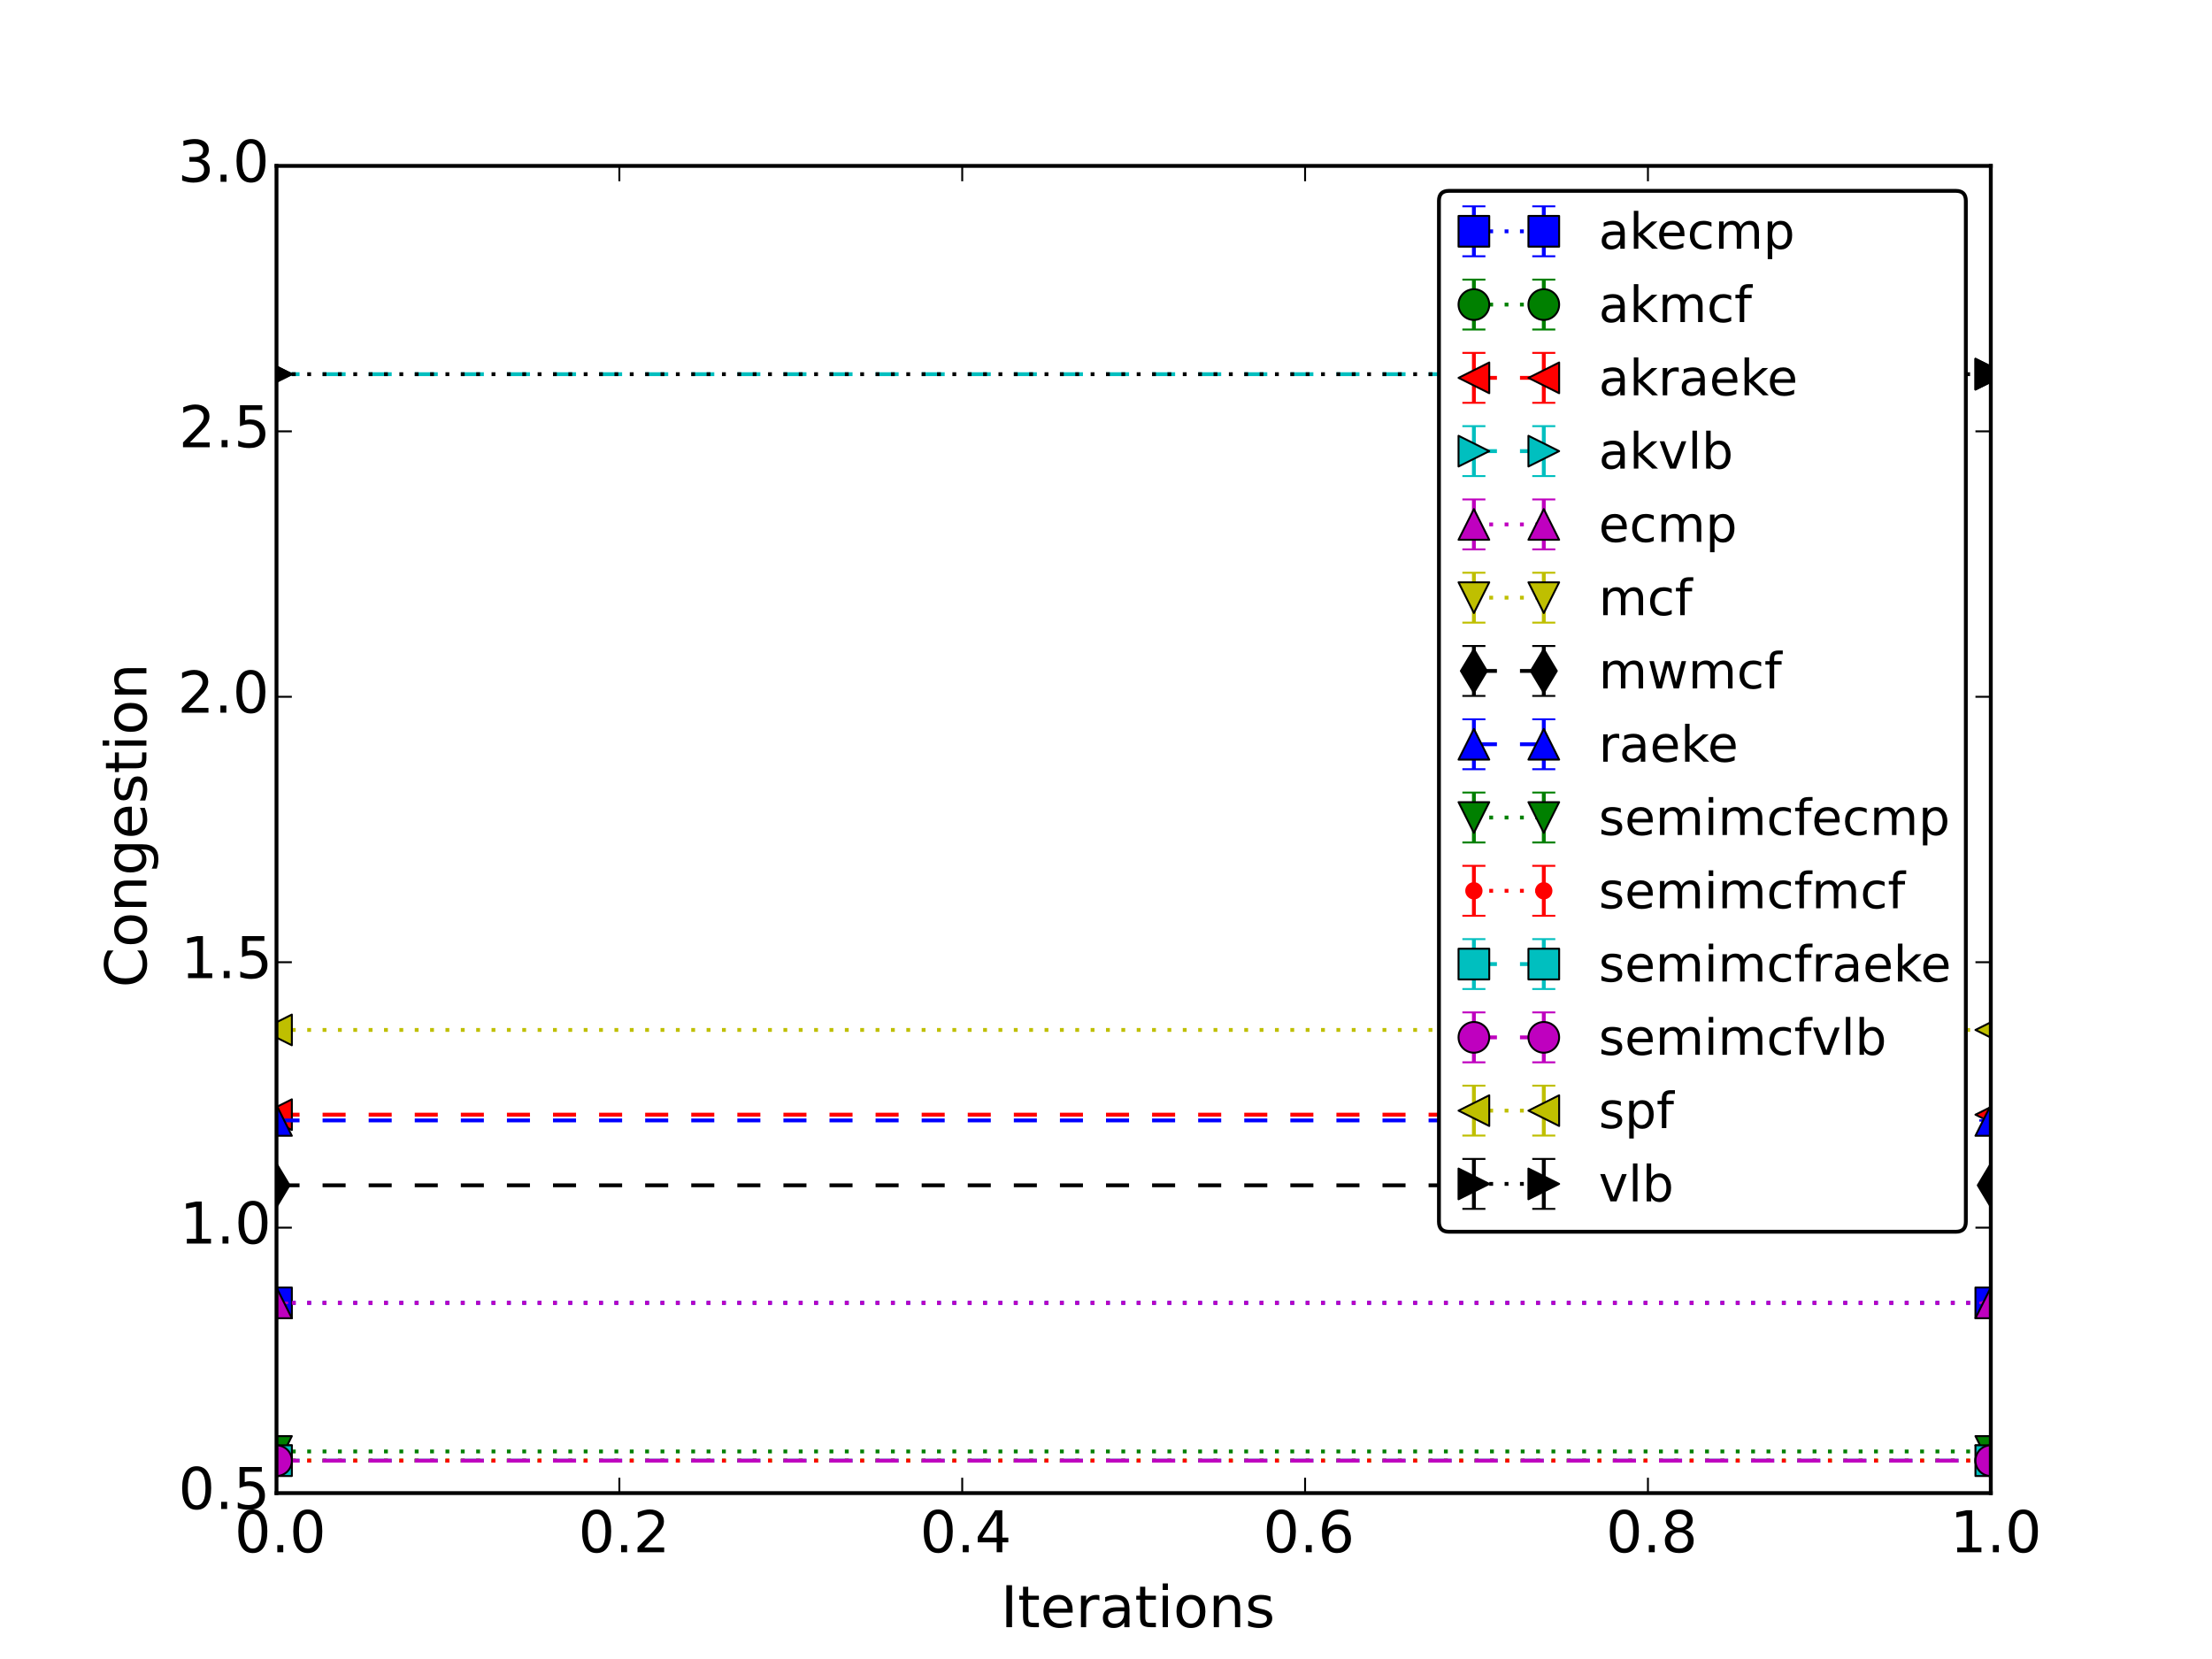 <?xml version="1.0" encoding="utf-8" standalone="no"?>
<!DOCTYPE svg PUBLIC "-//W3C//DTD SVG 1.1//EN"
  "http://www.w3.org/Graphics/SVG/1.1/DTD/svg11.dtd">
<!-- Created with matplotlib (http://matplotlib.org/) -->
<svg height="432pt" version="1.1" viewBox="0 0 576 432" width="576pt" xmlns="http://www.w3.org/2000/svg" xmlns:xlink="http://www.w3.org/1999/xlink">
 <defs>
  <style type="text/css">
*{stroke-linecap:butt;stroke-linejoin:round;}
  </style>
 </defs>
 <g id="figure_1">
  <g id="patch_1">
   <path d="
M0 432
L576 432
L576 0
L0 0
z
" style="fill:#ffffff;"/>
  </g>
  <g id="axes_1">
   <g id="patch_2">
    <path d="
M72 388.8
L518.4 388.8
L518.4 43.2
L72 43.2
z
" style="fill:#ffffff;"/>
   </g>
   <g id="LineCollection_1">
    <path clip-path="url(#p7ff5b81e1d)" d="
M72 339.264
L72 339.264" style="fill:none;stroke:#0000ff;"/>
    <path clip-path="url(#p7ff5b81e1d)" d="
M518.4 339.264
L518.4 339.264" style="fill:none;stroke:#0000ff;"/>
   </g>
   <g id="LineCollection_2">
    <path clip-path="url(#p7ff5b81e1d)" d="
M72 380.351
L72 380.351" style="fill:none;stroke:#008000;"/>
    <path clip-path="url(#p7ff5b81e1d)" d="
M518.4 380.351
L518.4 380.351" style="fill:none;stroke:#008000;"/>
   </g>
   <g id="LineCollection_3">
    <path clip-path="url(#p7ff5b81e1d)" d="
M72 290.259
L72 290.259" style="fill:none;stroke:#ff0000;"/>
    <path clip-path="url(#p7ff5b81e1d)" d="
M518.4 290.259
L518.4 290.259" style="fill:none;stroke:#ff0000;"/>
   </g>
   <g id="LineCollection_4">
    <path clip-path="url(#p7ff5b81e1d)" d="
M72 97.431
L72 97.431" style="fill:none;stroke:#00bfbf;"/>
    <path clip-path="url(#p7ff5b81e1d)" d="
M518.4 97.431
L518.4 97.431" style="fill:none;stroke:#00bfbf;"/>
   </g>
   <g id="LineCollection_5">
    <path clip-path="url(#p7ff5b81e1d)" d="
M72 339.264
L72 339.264" style="fill:none;stroke:#bf00bf;"/>
    <path clip-path="url(#p7ff5b81e1d)" d="
M518.4 339.264
L518.4 339.264" style="fill:none;stroke:#bf00bf;"/>
   </g>
   <g id="LineCollection_6">
    <path clip-path="url(#p7ff5b81e1d)" d="
M72 380.351
L72 380.351" style="fill:none;stroke:#bfbf00;"/>
    <path clip-path="url(#p7ff5b81e1d)" d="
M518.4 380.351
L518.4 380.351" style="fill:none;stroke:#bfbf00;"/>
   </g>
   <g id="LineCollection_7">
    <path clip-path="url(#p7ff5b81e1d)" d="
M72 308.646
L72 308.646" style="fill:none;stroke:#000000;"/>
    <path clip-path="url(#p7ff5b81e1d)" d="
M518.4 308.646
L518.4 308.646" style="fill:none;stroke:#000000;"/>
   </g>
   <g id="LineCollection_8">
    <path clip-path="url(#p7ff5b81e1d)" d="
M72 291.76
L72 291.76" style="fill:none;stroke:#0000ff;"/>
    <path clip-path="url(#p7ff5b81e1d)" d="
M518.4 291.76
L518.4 291.76" style="fill:none;stroke:#0000ff;"/>
   </g>
   <g id="LineCollection_9">
    <path clip-path="url(#p7ff5b81e1d)" d="
M72 377.962
L72 377.962" style="fill:none;stroke:#008000;"/>
    <path clip-path="url(#p7ff5b81e1d)" d="
M518.4 377.962
L518.4 377.962" style="fill:none;stroke:#008000;"/>
   </g>
   <g id="LineCollection_10">
    <path clip-path="url(#p7ff5b81e1d)" d="
M72 380.351
L72 380.351" style="fill:none;stroke:#ff0000;"/>
    <path clip-path="url(#p7ff5b81e1d)" d="
M518.4 380.351
L518.4 380.351" style="fill:none;stroke:#ff0000;"/>
   </g>
   <g id="LineCollection_11">
    <path clip-path="url(#p7ff5b81e1d)" d="
M72 380.351
L72 380.351" style="fill:none;stroke:#00bfbf;"/>
    <path clip-path="url(#p7ff5b81e1d)" d="
M518.4 380.351
L518.4 380.351" style="fill:none;stroke:#00bfbf;"/>
   </g>
   <g id="LineCollection_12">
    <path clip-path="url(#p7ff5b81e1d)" d="
M72 380.351
L72 380.351" style="fill:none;stroke:#bf00bf;"/>
    <path clip-path="url(#p7ff5b81e1d)" d="
M518.4 380.351
L518.4 380.351" style="fill:none;stroke:#bf00bf;"/>
   </g>
   <g id="LineCollection_13">
    <path clip-path="url(#p7ff5b81e1d)" d="
M72 268.189
L72 268.189" style="fill:none;stroke:#bfbf00;"/>
    <path clip-path="url(#p7ff5b81e1d)" d="
M518.4 268.189
L518.4 268.189" style="fill:none;stroke:#bfbf00;"/>
   </g>
   <g id="LineCollection_14">
    <path clip-path="url(#p7ff5b81e1d)" d="
M72 97.431
L72 97.431" style="fill:none;stroke:#000000;"/>
    <path clip-path="url(#p7ff5b81e1d)" d="
M518.4 97.431
L518.4 97.431" style="fill:none;stroke:#000000;"/>
   </g>
   <g id="line2d_1">
    <defs>
     <path d="
M3 1.83697e-16
L-3 -1.83697e-16" id="mdde457ef1d" style="stroke:#0000ff;stroke-width:0.5;"/>
    </defs>
    <g clip-path="url(#p7ff5b81e1d)">
     <use style="fill:#0000ff;stroke:#0000ff;stroke-width:0.5;" x="72.0" xlink:href="#mdde457ef1d" y="339.264"/>
     <use style="fill:#0000ff;stroke:#0000ff;stroke-width:0.5;" x="518.4" xlink:href="#mdde457ef1d" y="339.264"/>
    </g>
   </g>
   <g id="line2d_2">
    <g clip-path="url(#p7ff5b81e1d)">
     <use style="fill:#0000ff;stroke:#0000ff;stroke-width:0.5;" x="72.0" xlink:href="#mdde457ef1d" y="339.264"/>
     <use style="fill:#0000ff;stroke:#0000ff;stroke-width:0.5;" x="518.4" xlink:href="#mdde457ef1d" y="339.264"/>
    </g>
   </g>
   <g id="line2d_3">
    <path clip-path="url(#p7ff5b81e1d)" d="
M72 339.264
L518.4 339.264" style="fill:none;stroke:#0000ff;stroke-dasharray:1,3;stroke-dashoffset:0.0;"/>
    <defs>
     <path d="
M-4 4
L4 4
L4 -4
L-4 -4
z
" id="mb7799f0def" style="stroke:#000000;stroke-linejoin:miter;stroke-width:0.5;"/>
    </defs>
    <g clip-path="url(#p7ff5b81e1d)">
     <use style="fill:#0000ff;stroke:#000000;stroke-linejoin:miter;stroke-width:0.5;" x="72.0" xlink:href="#mb7799f0def" y="339.264"/>
     <use style="fill:#0000ff;stroke:#000000;stroke-linejoin:miter;stroke-width:0.5;" x="518.4" xlink:href="#mb7799f0def" y="339.264"/>
    </g>
   </g>
   <g id="line2d_4">
    <defs>
     <path d="
M3 1.83697e-16
L-3 -1.83697e-16" id="m1ef3793437" style="stroke:#008000;stroke-width:0.5;"/>
    </defs>
    <g clip-path="url(#p7ff5b81e1d)">
     <use style="fill:#008000;stroke:#008000;stroke-width:0.5;" x="72.0" xlink:href="#m1ef3793437" y="380.351"/>
     <use style="fill:#008000;stroke:#008000;stroke-width:0.5;" x="518.4" xlink:href="#m1ef3793437" y="380.351"/>
    </g>
   </g>
   <g id="line2d_5">
    <g clip-path="url(#p7ff5b81e1d)">
     <use style="fill:#008000;stroke:#008000;stroke-width:0.5;" x="72.0" xlink:href="#m1ef3793437" y="380.351"/>
     <use style="fill:#008000;stroke:#008000;stroke-width:0.5;" x="518.4" xlink:href="#m1ef3793437" y="380.351"/>
    </g>
   </g>
   <g id="line2d_6">
    <path clip-path="url(#p7ff5b81e1d)" d="
M72 380.351
L518.4 380.351" style="fill:none;stroke:#008000;stroke-dasharray:1,3;stroke-dashoffset:0.0;"/>
    <defs>
     <path d="
M0 4
C1.061 4 2.078 3.579 2.828 2.828
C3.579 2.078 4 1.061 4 0
C4 -1.061 3.579 -2.078 2.828 -2.828
C2.078 -3.579 1.061 -4 0 -4
C-1.061 -4 -2.078 -3.579 -2.828 -2.828
C-3.579 -2.078 -4 -1.061 -4 0
C-4 1.061 -3.579 2.078 -2.828 2.828
C-2.078 3.579 -1.061 4 0 4
z
" id="m07aaa226c7" style="stroke:#000000;stroke-width:0.5;"/>
    </defs>
    <g clip-path="url(#p7ff5b81e1d)">
     <use style="fill:#008000;stroke:#000000;stroke-width:0.5;" x="72.0" xlink:href="#m07aaa226c7" y="380.351"/>
     <use style="fill:#008000;stroke:#000000;stroke-width:0.5;" x="518.4" xlink:href="#m07aaa226c7" y="380.351"/>
    </g>
   </g>
   <g id="line2d_7">
    <defs>
     <path d="
M3 1.83697e-16
L-3 -1.83697e-16" id="m12d35e2592" style="stroke:#ff0000;stroke-width:0.5;"/>
    </defs>
    <g clip-path="url(#p7ff5b81e1d)">
     <use style="fill:#ff0000;stroke:#ff0000;stroke-width:0.5;" x="72.0" xlink:href="#m12d35e2592" y="290.259"/>
     <use style="fill:#ff0000;stroke:#ff0000;stroke-width:0.5;" x="518.4" xlink:href="#m12d35e2592" y="290.259"/>
    </g>
   </g>
   <g id="line2d_8">
    <g clip-path="url(#p7ff5b81e1d)">
     <use style="fill:#ff0000;stroke:#ff0000;stroke-width:0.5;" x="72.0" xlink:href="#m12d35e2592" y="290.259"/>
     <use style="fill:#ff0000;stroke:#ff0000;stroke-width:0.5;" x="518.4" xlink:href="#m12d35e2592" y="290.259"/>
    </g>
   </g>
   <g id="line2d_9">
    <path clip-path="url(#p7ff5b81e1d)" d="
M72 290.259
L518.4 290.259" style="fill:none;stroke:#ff0000;stroke-dasharray:6,6;stroke-dashoffset:0.0;"/>
    <defs>
     <path d="
M-4 -2.44929e-16
L4 4
L4 -4
z
" id="m5dd3014f38" style="stroke:#000000;stroke-linejoin:miter;stroke-width:0.5;"/>
    </defs>
    <g clip-path="url(#p7ff5b81e1d)">
     <use style="fill:#ff0000;stroke:#000000;stroke-linejoin:miter;stroke-width:0.5;" x="72.0" xlink:href="#m5dd3014f38" y="290.259"/>
     <use style="fill:#ff0000;stroke:#000000;stroke-linejoin:miter;stroke-width:0.5;" x="518.4" xlink:href="#m5dd3014f38" y="290.259"/>
    </g>
   </g>
   <g id="line2d_10">
    <defs>
     <path d="
M3 1.83697e-16
L-3 -1.83697e-16" id="m4be1ff0e91" style="stroke:#00bfbf;stroke-width:0.5;"/>
    </defs>
    <g clip-path="url(#p7ff5b81e1d)">
     <use style="fill:#00bfbf;stroke:#00bfbf;stroke-width:0.5;" x="72.0" xlink:href="#m4be1ff0e91" y="97.431"/>
     <use style="fill:#00bfbf;stroke:#00bfbf;stroke-width:0.5;" x="518.4" xlink:href="#m4be1ff0e91" y="97.431"/>
    </g>
   </g>
   <g id="line2d_11">
    <g clip-path="url(#p7ff5b81e1d)">
     <use style="fill:#00bfbf;stroke:#00bfbf;stroke-width:0.5;" x="72.0" xlink:href="#m4be1ff0e91" y="97.431"/>
     <use style="fill:#00bfbf;stroke:#00bfbf;stroke-width:0.5;" x="518.4" xlink:href="#m4be1ff0e91" y="97.431"/>
    </g>
   </g>
   <g id="line2d_12">
    <path clip-path="url(#p7ff5b81e1d)" d="
M72 97.431
L518.4 97.431" style="fill:none;stroke:#00bfbf;stroke-dasharray:6,6;stroke-dashoffset:0.0;"/>
    <defs>
     <path d="
M4 7.34788e-16
L-4 -4
L-4 4
z
" id="m2e463db0e8" style="stroke:#000000;stroke-linejoin:miter;stroke-width:0.5;"/>
    </defs>
    <g clip-path="url(#p7ff5b81e1d)">
     <use style="fill:#00bfbf;stroke:#000000;stroke-linejoin:miter;stroke-width:0.5;" x="72.0" xlink:href="#m2e463db0e8" y="97.431"/>
     <use style="fill:#00bfbf;stroke:#000000;stroke-linejoin:miter;stroke-width:0.5;" x="518.4" xlink:href="#m2e463db0e8" y="97.431"/>
    </g>
   </g>
   <g id="line2d_13">
    <defs>
     <path d="
M3 1.83697e-16
L-3 -1.83697e-16" id="m8fc0169a7d" style="stroke:#bf00bf;stroke-width:0.5;"/>
    </defs>
    <g clip-path="url(#p7ff5b81e1d)">
     <use style="fill:#bf00bf;stroke:#bf00bf;stroke-width:0.5;" x="72.0" xlink:href="#m8fc0169a7d" y="339.264"/>
     <use style="fill:#bf00bf;stroke:#bf00bf;stroke-width:0.5;" x="518.4" xlink:href="#m8fc0169a7d" y="339.264"/>
    </g>
   </g>
   <g id="line2d_14">
    <g clip-path="url(#p7ff5b81e1d)">
     <use style="fill:#bf00bf;stroke:#bf00bf;stroke-width:0.5;" x="72.0" xlink:href="#m8fc0169a7d" y="339.264"/>
     <use style="fill:#bf00bf;stroke:#bf00bf;stroke-width:0.5;" x="518.4" xlink:href="#m8fc0169a7d" y="339.264"/>
    </g>
   </g>
   <g id="line2d_15">
    <path clip-path="url(#p7ff5b81e1d)" d="
M72 339.264
L518.4 339.264" style="fill:none;stroke:#bf00bf;stroke-dasharray:1,3;stroke-dashoffset:0.0;"/>
    <defs>
     <path d="
M0 -4
L-4 4
L4 4
z
" id="ma7b0ac62b7" style="stroke:#000000;stroke-linejoin:miter;stroke-width:0.5;"/>
    </defs>
    <g clip-path="url(#p7ff5b81e1d)">
     <use style="fill:#bf00bf;stroke:#000000;stroke-linejoin:miter;stroke-width:0.5;" x="72.0" xlink:href="#ma7b0ac62b7" y="339.264"/>
     <use style="fill:#bf00bf;stroke:#000000;stroke-linejoin:miter;stroke-width:0.5;" x="518.4" xlink:href="#ma7b0ac62b7" y="339.264"/>
    </g>
   </g>
   <g id="line2d_16">
    <defs>
     <path d="
M3 1.83697e-16
L-3 -1.83697e-16" id="mf3c140375d" style="stroke:#bfbf00;stroke-width:0.5;"/>
    </defs>
    <g clip-path="url(#p7ff5b81e1d)">
     <use style="fill:#bfbf00;stroke:#bfbf00;stroke-width:0.5;" x="72.0" xlink:href="#mf3c140375d" y="380.351"/>
     <use style="fill:#bfbf00;stroke:#bfbf00;stroke-width:0.5;" x="518.4" xlink:href="#mf3c140375d" y="380.351"/>
    </g>
   </g>
   <g id="line2d_17">
    <g clip-path="url(#p7ff5b81e1d)">
     <use style="fill:#bfbf00;stroke:#bfbf00;stroke-width:0.5;" x="72.0" xlink:href="#mf3c140375d" y="380.351"/>
     <use style="fill:#bfbf00;stroke:#bfbf00;stroke-width:0.5;" x="518.4" xlink:href="#mf3c140375d" y="380.351"/>
    </g>
   </g>
   <g id="line2d_18">
    <path clip-path="url(#p7ff5b81e1d)" d="
M72 380.351
L518.4 380.351" style="fill:none;stroke:#bfbf00;stroke-dasharray:1,3;stroke-dashoffset:0.0;"/>
    <defs>
     <path d="
M-4.89859e-16 4
L4 -4
L-4 -4
z
" id="m1fe2ecaece" style="stroke:#000000;stroke-linejoin:miter;stroke-width:0.5;"/>
    </defs>
    <g clip-path="url(#p7ff5b81e1d)">
     <use style="fill:#bfbf00;stroke:#000000;stroke-linejoin:miter;stroke-width:0.5;" x="72.0" xlink:href="#m1fe2ecaece" y="380.351"/>
     <use style="fill:#bfbf00;stroke:#000000;stroke-linejoin:miter;stroke-width:0.5;" x="518.4" xlink:href="#m1fe2ecaece" y="380.351"/>
    </g>
   </g>
   <g id="line2d_19">
    <defs>
     <path d="
M3 1.83697e-16
L-3 -1.83697e-16" id="m81edfc9aba" style="stroke:#000000;stroke-width:0.5;"/>
    </defs>
    <g clip-path="url(#p7ff5b81e1d)">
     <use style="stroke:#000000;stroke-width:0.5;" x="72.0" xlink:href="#m81edfc9aba" y="308.646"/>
     <use style="stroke:#000000;stroke-width:0.5;" x="518.4" xlink:href="#m81edfc9aba" y="308.646"/>
    </g>
   </g>
   <g id="line2d_20">
    <g clip-path="url(#p7ff5b81e1d)">
     <use style="stroke:#000000;stroke-width:0.5;" x="72.0" xlink:href="#m81edfc9aba" y="308.646"/>
     <use style="stroke:#000000;stroke-width:0.5;" x="518.4" xlink:href="#m81edfc9aba" y="308.646"/>
    </g>
   </g>
   <g id="line2d_21">
    <path clip-path="url(#p7ff5b81e1d)" d="
M72 308.646
L518.4 308.646" style="fill:none;stroke:#000000;stroke-dasharray:6,6;stroke-dashoffset:0.0;"/>
    <defs>
     <path d="
M-2.66454e-16 5.657
L3.394 0
L1.77636e-16 -5.657
L-3.394 -8.88178e-16
z
" id="m98911f7511" style="stroke:#000000;stroke-linejoin:miter;stroke-width:0.5;"/>
    </defs>
    <g clip-path="url(#p7ff5b81e1d)">
     <use style="stroke:#000000;stroke-linejoin:miter;stroke-width:0.5;" x="72.0" xlink:href="#m98911f7511" y="308.646"/>
     <use style="stroke:#000000;stroke-linejoin:miter;stroke-width:0.5;" x="518.4" xlink:href="#m98911f7511" y="308.646"/>
    </g>
   </g>
   <g id="line2d_22">
    <g clip-path="url(#p7ff5b81e1d)">
     <use style="fill:#0000ff;stroke:#0000ff;stroke-width:0.5;" x="72.0" xlink:href="#mdde457ef1d" y="291.76"/>
     <use style="fill:#0000ff;stroke:#0000ff;stroke-width:0.5;" x="518.4" xlink:href="#mdde457ef1d" y="291.76"/>
    </g>
   </g>
   <g id="line2d_23">
    <g clip-path="url(#p7ff5b81e1d)">
     <use style="fill:#0000ff;stroke:#0000ff;stroke-width:0.5;" x="72.0" xlink:href="#mdde457ef1d" y="291.76"/>
     <use style="fill:#0000ff;stroke:#0000ff;stroke-width:0.5;" x="518.4" xlink:href="#mdde457ef1d" y="291.76"/>
    </g>
   </g>
   <g id="line2d_24">
    <path clip-path="url(#p7ff5b81e1d)" d="
M72 291.76
L518.4 291.76" style="fill:none;stroke:#0000ff;stroke-dasharray:6,6;stroke-dashoffset:0.0;"/>
    <defs>
     <path d="
M0 -4
L-4 4
L4 4
z
" id="ma791500a9f" style="stroke:#000000;stroke-linejoin:miter;stroke-width:0.5;"/>
    </defs>
    <g clip-path="url(#p7ff5b81e1d)">
     <use style="fill:#0000ff;stroke:#000000;stroke-linejoin:miter;stroke-width:0.5;" x="72.0" xlink:href="#ma791500a9f" y="291.76"/>
     <use style="fill:#0000ff;stroke:#000000;stroke-linejoin:miter;stroke-width:0.5;" x="518.4" xlink:href="#ma791500a9f" y="291.76"/>
    </g>
   </g>
   <g id="line2d_25">
    <g clip-path="url(#p7ff5b81e1d)">
     <use style="fill:#008000;stroke:#008000;stroke-width:0.5;" x="72.0" xlink:href="#m1ef3793437" y="377.962"/>
     <use style="fill:#008000;stroke:#008000;stroke-width:0.5;" x="518.4" xlink:href="#m1ef3793437" y="377.962"/>
    </g>
   </g>
   <g id="line2d_26">
    <g clip-path="url(#p7ff5b81e1d)">
     <use style="fill:#008000;stroke:#008000;stroke-width:0.5;" x="72.0" xlink:href="#m1ef3793437" y="377.962"/>
     <use style="fill:#008000;stroke:#008000;stroke-width:0.5;" x="518.4" xlink:href="#m1ef3793437" y="377.962"/>
    </g>
   </g>
   <g id="line2d_27">
    <path clip-path="url(#p7ff5b81e1d)" d="
M72 377.962
L518.4 377.962" style="fill:none;stroke:#008000;stroke-dasharray:1,3;stroke-dashoffset:0.0;"/>
    <defs>
     <path d="
M-4.89859e-16 4
L4 -4
L-4 -4
z
" id="ma2bee32d5b" style="stroke:#000000;stroke-linejoin:miter;stroke-width:0.5;"/>
    </defs>
    <g clip-path="url(#p7ff5b81e1d)">
     <use style="fill:#008000;stroke:#000000;stroke-linejoin:miter;stroke-width:0.5;" x="72.0" xlink:href="#ma2bee32d5b" y="377.962"/>
     <use style="fill:#008000;stroke:#000000;stroke-linejoin:miter;stroke-width:0.5;" x="518.4" xlink:href="#ma2bee32d5b" y="377.962"/>
    </g>
   </g>
   <g id="line2d_28">
    <g clip-path="url(#p7ff5b81e1d)">
     <use style="fill:#ff0000;stroke:#ff0000;stroke-width:0.5;" x="72.0" xlink:href="#m12d35e2592" y="380.351"/>
     <use style="fill:#ff0000;stroke:#ff0000;stroke-width:0.5;" x="518.4" xlink:href="#m12d35e2592" y="380.351"/>
    </g>
   </g>
   <g id="line2d_29">
    <g clip-path="url(#p7ff5b81e1d)">
     <use style="fill:#ff0000;stroke:#ff0000;stroke-width:0.5;" x="72.0" xlink:href="#m12d35e2592" y="380.351"/>
     <use style="fill:#ff0000;stroke:#ff0000;stroke-width:0.5;" x="518.4" xlink:href="#m12d35e2592" y="380.351"/>
    </g>
   </g>
   <g id="line2d_30">
    <path clip-path="url(#p7ff5b81e1d)" d="
M72 380.351
L518.4 380.351" style="fill:none;stroke:#ff0000;stroke-dasharray:1,3;stroke-dashoffset:0.0;"/>
    <defs>
     <path d="
M0 2
C0.53 2 1.039 1.789 1.414 1.414
C1.789 1.039 2 0.53 2 0
C2 -0.53 1.789 -1.039 1.414 -1.414
C1.039 -1.789 0.53 -2 0 -2
C-0.53 -2 -1.039 -1.789 -1.414 -1.414
C-1.789 -1.039 -2 -0.53 -2 0
C-2 0.53 -1.789 1.039 -1.414 1.414
C-1.039 1.789 -0.53 2 0 2
z
" id="meb91f9ed46" style="stroke:#ff0000;stroke-width:0.5;"/>
    </defs>
    <g clip-path="url(#p7ff5b81e1d)">
     <use style="fill:#ff0000;stroke:#ff0000;stroke-width:0.5;" x="72.0" xlink:href="#meb91f9ed46" y="380.351"/>
     <use style="fill:#ff0000;stroke:#ff0000;stroke-width:0.5;" x="518.4" xlink:href="#meb91f9ed46" y="380.351"/>
    </g>
   </g>
   <g id="line2d_31">
    <g clip-path="url(#p7ff5b81e1d)">
     <use style="fill:#00bfbf;stroke:#00bfbf;stroke-width:0.5;" x="72.0" xlink:href="#m4be1ff0e91" y="380.351"/>
     <use style="fill:#00bfbf;stroke:#00bfbf;stroke-width:0.5;" x="518.4" xlink:href="#m4be1ff0e91" y="380.351"/>
    </g>
   </g>
   <g id="line2d_32">
    <g clip-path="url(#p7ff5b81e1d)">
     <use style="fill:#00bfbf;stroke:#00bfbf;stroke-width:0.5;" x="72.0" xlink:href="#m4be1ff0e91" y="380.351"/>
     <use style="fill:#00bfbf;stroke:#00bfbf;stroke-width:0.5;" x="518.4" xlink:href="#m4be1ff0e91" y="380.351"/>
    </g>
   </g>
   <g id="line2d_33">
    <path clip-path="url(#p7ff5b81e1d)" d="
M72 380.351
L518.4 380.351" style="fill:none;stroke:#00bfbf;stroke-dasharray:6,6;stroke-dashoffset:0.0;"/>
    <defs>
     <path d="
M-4 4
L4 4
L4 -4
L-4 -4
z
" id="m2c7ae66668" style="stroke:#000000;stroke-linejoin:miter;stroke-width:0.5;"/>
    </defs>
    <g clip-path="url(#p7ff5b81e1d)">
     <use style="fill:#00bfbf;stroke:#000000;stroke-linejoin:miter;stroke-width:0.5;" x="72.0" xlink:href="#m2c7ae66668" y="380.351"/>
     <use style="fill:#00bfbf;stroke:#000000;stroke-linejoin:miter;stroke-width:0.5;" x="518.4" xlink:href="#m2c7ae66668" y="380.351"/>
    </g>
   </g>
   <g id="line2d_34">
    <g clip-path="url(#p7ff5b81e1d)">
     <use style="fill:#bf00bf;stroke:#bf00bf;stroke-width:0.5;" x="72.0" xlink:href="#m8fc0169a7d" y="380.351"/>
     <use style="fill:#bf00bf;stroke:#bf00bf;stroke-width:0.5;" x="518.4" xlink:href="#m8fc0169a7d" y="380.351"/>
    </g>
   </g>
   <g id="line2d_35">
    <g clip-path="url(#p7ff5b81e1d)">
     <use style="fill:#bf00bf;stroke:#bf00bf;stroke-width:0.5;" x="72.0" xlink:href="#m8fc0169a7d" y="380.351"/>
     <use style="fill:#bf00bf;stroke:#bf00bf;stroke-width:0.5;" x="518.4" xlink:href="#m8fc0169a7d" y="380.351"/>
    </g>
   </g>
   <g id="line2d_36">
    <path clip-path="url(#p7ff5b81e1d)" d="
M72 380.351
L518.4 380.351" style="fill:none;stroke:#bf00bf;stroke-dasharray:6,6;stroke-dashoffset:0.0;"/>
    <defs>
     <path d="
M0 4
C1.061 4 2.078 3.579 2.828 2.828
C3.579 2.078 4 1.061 4 0
C4 -1.061 3.579 -2.078 2.828 -2.828
C2.078 -3.579 1.061 -4 0 -4
C-1.061 -4 -2.078 -3.579 -2.828 -2.828
C-3.579 -2.078 -4 -1.061 -4 0
C-4 1.061 -3.579 2.078 -2.828 2.828
C-2.078 3.579 -1.061 4 0 4
z
" id="m6cdcb3aef8" style="stroke:#000000;stroke-width:0.5;"/>
    </defs>
    <g clip-path="url(#p7ff5b81e1d)">
     <use style="fill:#bf00bf;stroke:#000000;stroke-width:0.5;" x="72.0" xlink:href="#m6cdcb3aef8" y="380.351"/>
     <use style="fill:#bf00bf;stroke:#000000;stroke-width:0.5;" x="518.4" xlink:href="#m6cdcb3aef8" y="380.351"/>
    </g>
   </g>
   <g id="line2d_37">
    <g clip-path="url(#p7ff5b81e1d)">
     <use style="fill:#bfbf00;stroke:#bfbf00;stroke-width:0.5;" x="72.0" xlink:href="#mf3c140375d" y="268.189"/>
     <use style="fill:#bfbf00;stroke:#bfbf00;stroke-width:0.5;" x="518.4" xlink:href="#mf3c140375d" y="268.189"/>
    </g>
   </g>
   <g id="line2d_38">
    <g clip-path="url(#p7ff5b81e1d)">
     <use style="fill:#bfbf00;stroke:#bfbf00;stroke-width:0.5;" x="72.0" xlink:href="#mf3c140375d" y="268.189"/>
     <use style="fill:#bfbf00;stroke:#bfbf00;stroke-width:0.5;" x="518.4" xlink:href="#mf3c140375d" y="268.189"/>
    </g>
   </g>
   <g id="line2d_39">
    <path clip-path="url(#p7ff5b81e1d)" d="
M72 268.189
L518.4 268.189" style="fill:none;stroke:#bfbf00;stroke-dasharray:1,3;stroke-dashoffset:0.0;"/>
    <defs>
     <path d="
M-4 -2.44929e-16
L4 4
L4 -4
z
" id="mc4250d8395" style="stroke:#000000;stroke-linejoin:miter;stroke-width:0.5;"/>
    </defs>
    <g clip-path="url(#p7ff5b81e1d)">
     <use style="fill:#bfbf00;stroke:#000000;stroke-linejoin:miter;stroke-width:0.5;" x="72.0" xlink:href="#mc4250d8395" y="268.189"/>
     <use style="fill:#bfbf00;stroke:#000000;stroke-linejoin:miter;stroke-width:0.5;" x="518.4" xlink:href="#mc4250d8395" y="268.189"/>
    </g>
   </g>
   <g id="line2d_40">
    <g clip-path="url(#p7ff5b81e1d)">
     <use style="stroke:#000000;stroke-width:0.5;" x="72.0" xlink:href="#m81edfc9aba" y="97.431"/>
     <use style="stroke:#000000;stroke-width:0.5;" x="518.4" xlink:href="#m81edfc9aba" y="97.431"/>
    </g>
   </g>
   <g id="line2d_41">
    <g clip-path="url(#p7ff5b81e1d)">
     <use style="stroke:#000000;stroke-width:0.5;" x="72.0" xlink:href="#m81edfc9aba" y="97.431"/>
     <use style="stroke:#000000;stroke-width:0.5;" x="518.4" xlink:href="#m81edfc9aba" y="97.431"/>
    </g>
   </g>
   <g id="line2d_42">
    <path clip-path="url(#p7ff5b81e1d)" d="
M72 97.431
L518.4 97.431" style="fill:none;stroke:#000000;stroke-dasharray:1,3;stroke-dashoffset:0.0;"/>
    <defs>
     <path d="
M4 7.34788e-16
L-4 -4
L-4 4
z
" id="mf78cc47c87" style="stroke:#000000;stroke-linejoin:miter;stroke-width:0.5;"/>
    </defs>
    <g clip-path="url(#p7ff5b81e1d)">
     <use style="stroke:#000000;stroke-linejoin:miter;stroke-width:0.5;" x="72.0" xlink:href="#mf78cc47c87" y="97.431"/>
     <use style="stroke:#000000;stroke-linejoin:miter;stroke-width:0.5;" x="518.4" xlink:href="#mf78cc47c87" y="97.431"/>
    </g>
   </g>
   <g id="patch_3">
    <path d="
M72 43.2
L518.4 43.2" style="fill:none;stroke:#000000;stroke-linecap:square;stroke-linejoin:miter;"/>
   </g>
   <g id="patch_4">
    <path d="
M518.4 388.8
L518.4 43.2" style="fill:none;stroke:#000000;stroke-linecap:square;stroke-linejoin:miter;"/>
   </g>
   <g id="patch_5">
    <path d="
M72 388.8
L518.4 388.8" style="fill:none;stroke:#000000;stroke-linecap:square;stroke-linejoin:miter;"/>
   </g>
   <g id="patch_6">
    <path d="
M72 388.8
L72 43.2" style="fill:none;stroke:#000000;stroke-linecap:square;stroke-linejoin:miter;"/>
   </g>
   <g id="matplotlib.axis_1">
    <g id="xtick_1">
     <g id="line2d_43">
      <defs>
       <path d="
M0 0
L0 -4" id="m93b0483c22" style="stroke:#000000;stroke-width:0.5;"/>
      </defs>
      <g>
       <use style="stroke:#000000;stroke-width:0.5;" x="72.0" xlink:href="#m93b0483c22" y="388.8"/>
      </g>
     </g>
     <g id="line2d_44">
      <defs>
       <path d="
M0 0
L0 4" id="m741efc42ff" style="stroke:#000000;stroke-width:0.5;"/>
      </defs>
      <g>
       <use style="stroke:#000000;stroke-width:0.5;" x="72.0" xlink:href="#m741efc42ff" y="43.2"/>
      </g>
     </g>
     <g id="text_1">
      <!-- 0.0 -->
      <defs>
       <path d="
M31.781 66.406
Q24.172 66.406 20.328 58.906
Q16.5 51.422 16.5 36.375
Q16.5 21.391 20.328 13.891
Q24.172 6.391 31.781 6.391
Q39.453 6.391 43.281 13.891
Q47.125 21.391 47.125 36.375
Q47.125 51.422 43.281 58.906
Q39.453 66.406 31.781 66.406
M31.781 74.219
Q44.047 74.219 50.516 64.516
Q56.984 54.828 56.984 36.375
Q56.984 17.969 50.516 8.266
Q44.047 -1.422 31.781 -1.422
Q19.531 -1.422 13.062 8.266
Q6.594 17.969 6.594 36.375
Q6.594 54.828 13.062 64.516
Q19.531 74.219 31.781 74.219" id="BitstreamVeraSans-Roman-30"/>
       <path d="
M10.688 12.406
L21 12.406
L21 0
L10.688 0
z
" id="BitstreamVeraSans-Roman-2e"/>
      </defs>
      <g transform="translate(61.065 404.198)scale(0.15 -0.15)">
       <use xlink:href="#BitstreamVeraSans-Roman-30"/>
       <use x="63.623" xlink:href="#BitstreamVeraSans-Roman-2e"/>
       <use x="95.41" xlink:href="#BitstreamVeraSans-Roman-30"/>
      </g>
     </g>
    </g>
    <g id="xtick_2">
     <g id="line2d_45">
      <g>
       <use style="stroke:#000000;stroke-width:0.5;" x="161.28" xlink:href="#m93b0483c22" y="388.8"/>
      </g>
     </g>
     <g id="line2d_46">
      <g>
       <use style="stroke:#000000;stroke-width:0.5;" x="161.28" xlink:href="#m741efc42ff" y="43.2"/>
      </g>
     </g>
     <g id="text_2">
      <!-- 0.2 -->
      <defs>
       <path d="
M19.188 8.297
L53.609 8.297
L53.609 0
L7.328 0
L7.328 8.297
Q12.938 14.109 22.625 23.891
Q32.328 33.688 34.812 36.531
Q39.547 41.844 41.422 45.531
Q43.312 49.219 43.312 52.781
Q43.312 58.594 39.234 62.25
Q35.156 65.922 28.609 65.922
Q23.969 65.922 18.812 64.312
Q13.672 62.703 7.812 59.422
L7.812 69.391
Q13.766 71.781 18.938 73
Q24.125 74.219 28.422 74.219
Q39.75 74.219 46.484 68.547
Q53.219 62.891 53.219 53.422
Q53.219 48.922 51.531 44.891
Q49.859 40.875 45.406 35.406
Q44.188 33.984 37.641 27.219
Q31.109 20.453 19.188 8.297" id="BitstreamVeraSans-Roman-32"/>
      </defs>
      <g transform="translate(150.598 404.198)scale(0.15 -0.15)">
       <use xlink:href="#BitstreamVeraSans-Roman-30"/>
       <use x="63.623" xlink:href="#BitstreamVeraSans-Roman-2e"/>
       <use x="95.41" xlink:href="#BitstreamVeraSans-Roman-32"/>
      </g>
     </g>
    </g>
    <g id="xtick_3">
     <g id="line2d_47">
      <g>
       <use style="stroke:#000000;stroke-width:0.5;" x="250.56" xlink:href="#m93b0483c22" y="388.8"/>
      </g>
     </g>
     <g id="line2d_48">
      <g>
       <use style="stroke:#000000;stroke-width:0.5;" x="250.56" xlink:href="#m741efc42ff" y="43.2"/>
      </g>
     </g>
     <g id="text_3">
      <!-- 0.4 -->
      <defs>
       <path d="
M37.797 64.312
L12.891 25.391
L37.797 25.391
z

M35.203 72.906
L47.609 72.906
L47.609 25.391
L58.016 25.391
L58.016 17.188
L47.609 17.188
L47.609 0
L37.797 0
L37.797 17.188
L4.891 17.188
L4.891 26.703
z
" id="BitstreamVeraSans-Roman-34"/>
      </defs>
      <g transform="translate(239.548 404.198)scale(0.15 -0.15)">
       <use xlink:href="#BitstreamVeraSans-Roman-30"/>
       <use x="63.623" xlink:href="#BitstreamVeraSans-Roman-2e"/>
       <use x="95.41" xlink:href="#BitstreamVeraSans-Roman-34"/>
      </g>
     </g>
    </g>
    <g id="xtick_4">
     <g id="line2d_49">
      <g>
       <use style="stroke:#000000;stroke-width:0.5;" x="339.84" xlink:href="#m93b0483c22" y="388.8"/>
      </g>
     </g>
     <g id="line2d_50">
      <g>
       <use style="stroke:#000000;stroke-width:0.5;" x="339.84" xlink:href="#m741efc42ff" y="43.2"/>
      </g>
     </g>
     <g id="text_4">
      <!-- 0.6 -->
      <defs>
       <path d="
M33.016 40.375
Q26.375 40.375 22.484 35.828
Q18.609 31.297 18.609 23.391
Q18.609 15.531 22.484 10.953
Q26.375 6.391 33.016 6.391
Q39.656 6.391 43.531 10.953
Q47.406 15.531 47.406 23.391
Q47.406 31.297 43.531 35.828
Q39.656 40.375 33.016 40.375
M52.594 71.297
L52.594 62.312
Q48.875 64.062 45.094 64.984
Q41.312 65.922 37.594 65.922
Q27.828 65.922 22.672 59.328
Q17.531 52.734 16.797 39.406
Q19.672 43.656 24.016 45.922
Q28.375 48.188 33.594 48.188
Q44.578 48.188 50.953 41.516
Q57.328 34.859 57.328 23.391
Q57.328 12.156 50.688 5.359
Q44.047 -1.422 33.016 -1.422
Q20.359 -1.422 13.672 8.266
Q6.984 17.969 6.984 36.375
Q6.984 53.656 15.188 63.938
Q23.391 74.219 37.203 74.219
Q40.922 74.219 44.703 73.484
Q48.484 72.75 52.594 71.297" id="BitstreamVeraSans-Roman-36"/>
      </defs>
      <g transform="translate(328.879 404.198)scale(0.15 -0.15)">
       <use xlink:href="#BitstreamVeraSans-Roman-30"/>
       <use x="63.623" xlink:href="#BitstreamVeraSans-Roman-2e"/>
       <use x="95.41" xlink:href="#BitstreamVeraSans-Roman-36"/>
      </g>
     </g>
    </g>
    <g id="xtick_5">
     <g id="line2d_51">
      <g>
       <use style="stroke:#000000;stroke-width:0.5;" x="429.12" xlink:href="#m93b0483c22" y="388.8"/>
      </g>
     </g>
     <g id="line2d_52">
      <g>
       <use style="stroke:#000000;stroke-width:0.5;" x="429.12" xlink:href="#m741efc42ff" y="43.2"/>
      </g>
     </g>
     <g id="text_5">
      <!-- 0.8 -->
      <defs>
       <path d="
M31.781 34.625
Q24.75 34.625 20.719 30.859
Q16.703 27.094 16.703 20.516
Q16.703 13.922 20.719 10.156
Q24.75 6.391 31.781 6.391
Q38.812 6.391 42.859 10.172
Q46.922 13.969 46.922 20.516
Q46.922 27.094 42.891 30.859
Q38.875 34.625 31.781 34.625
M21.922 38.812
Q15.578 40.375 12.031 44.719
Q8.5 49.078 8.5 55.328
Q8.5 64.062 14.719 69.141
Q20.953 74.219 31.781 74.219
Q42.672 74.219 48.875 69.141
Q55.078 64.062 55.078 55.328
Q55.078 49.078 51.531 44.719
Q48 40.375 41.703 38.812
Q48.828 37.156 52.797 32.312
Q56.781 27.484 56.781 20.516
Q56.781 9.906 50.312 4.234
Q43.844 -1.422 31.781 -1.422
Q19.734 -1.422 13.25 4.234
Q6.781 9.906 6.781 20.516
Q6.781 27.484 10.781 32.312
Q14.797 37.156 21.922 38.812
M18.312 54.391
Q18.312 48.734 21.844 45.562
Q25.391 42.391 31.781 42.391
Q38.141 42.391 41.719 45.562
Q45.312 48.734 45.312 54.391
Q45.312 60.062 41.719 63.234
Q38.141 66.406 31.781 66.406
Q25.391 66.406 21.844 63.234
Q18.312 60.062 18.312 54.391" id="BitstreamVeraSans-Roman-38"/>
      </defs>
      <g transform="translate(418.2 404.198)scale(0.15 -0.15)">
       <use xlink:href="#BitstreamVeraSans-Roman-30"/>
       <use x="63.623" xlink:href="#BitstreamVeraSans-Roman-2e"/>
       <use x="95.41" xlink:href="#BitstreamVeraSans-Roman-38"/>
      </g>
     </g>
    </g>
    <g id="xtick_6">
     <g id="line2d_53">
      <g>
       <use style="stroke:#000000;stroke-width:0.5;" x="518.4" xlink:href="#m93b0483c22" y="388.8"/>
      </g>
     </g>
     <g id="line2d_54">
      <g>
       <use style="stroke:#000000;stroke-width:0.5;" x="518.4" xlink:href="#m741efc42ff" y="43.2"/>
      </g>
     </g>
     <g id="text_6">
      <!-- 1.0 -->
      <defs>
       <path d="
M12.406 8.297
L28.516 8.297
L28.516 63.922
L10.984 60.406
L10.984 69.391
L28.422 72.906
L38.281 72.906
L38.281 8.297
L54.391 8.297
L54.391 0
L12.406 0
z
" id="BitstreamVeraSans-Roman-31"/>
      </defs>
      <g transform="translate(507.795 404.198)scale(0.15 -0.15)">
       <use xlink:href="#BitstreamVeraSans-Roman-31"/>
       <use x="63.623" xlink:href="#BitstreamVeraSans-Roman-2e"/>
       <use x="95.41" xlink:href="#BitstreamVeraSans-Roman-30"/>
      </g>
     </g>
    </g>
    <g id="text_7">
     <!-- Iterations -->
     <defs>
      <path d="
M54.891 33.016
L54.891 0
L45.906 0
L45.906 32.719
Q45.906 40.484 42.875 44.328
Q39.844 48.188 33.797 48.188
Q26.516 48.188 22.312 43.547
Q18.109 38.922 18.109 30.906
L18.109 0
L9.078 0
L9.078 54.688
L18.109 54.688
L18.109 46.188
Q21.344 51.125 25.703 53.562
Q30.078 56 35.797 56
Q45.219 56 50.047 50.172
Q54.891 44.344 54.891 33.016" id="BitstreamVeraSans-Roman-6e"/>
      <path d="
M41.109 46.297
Q39.594 47.172 37.812 47.578
Q36.031 48 33.891 48
Q26.266 48 22.188 43.047
Q18.109 38.094 18.109 28.812
L18.109 0
L9.078 0
L9.078 54.688
L18.109 54.688
L18.109 46.188
Q20.953 51.172 25.484 53.578
Q30.031 56 36.531 56
Q37.453 56 38.578 55.875
Q39.703 55.766 41.062 55.516
z
" id="BitstreamVeraSans-Roman-72"/>
      <path d="
M30.609 48.391
Q23.391 48.391 19.188 42.75
Q14.984 37.109 14.984 27.297
Q14.984 17.484 19.156 11.844
Q23.344 6.203 30.609 6.203
Q37.797 6.203 41.984 11.859
Q46.188 17.531 46.188 27.297
Q46.188 37.016 41.984 42.703
Q37.797 48.391 30.609 48.391
M30.609 56
Q42.328 56 49.016 48.375
Q55.719 40.766 55.719 27.297
Q55.719 13.875 49.016 6.219
Q42.328 -1.422 30.609 -1.422
Q18.844 -1.422 12.172 6.219
Q5.516 13.875 5.516 27.297
Q5.516 40.766 12.172 48.375
Q18.844 56 30.609 56" id="BitstreamVeraSans-Roman-6f"/>
      <path d="
M9.422 54.688
L18.406 54.688
L18.406 0
L9.422 0
z

M9.422 75.984
L18.406 75.984
L18.406 64.594
L9.422 64.594
z
" id="BitstreamVeraSans-Roman-69"/>
      <path d="
M56.203 29.594
L56.203 25.203
L14.891 25.203
Q15.484 15.922 20.484 11.062
Q25.484 6.203 34.422 6.203
Q39.594 6.203 44.453 7.469
Q49.312 8.734 54.109 11.281
L54.109 2.781
Q49.266 0.734 44.188 -0.344
Q39.109 -1.422 33.891 -1.422
Q20.797 -1.422 13.156 6.188
Q5.516 13.812 5.516 26.812
Q5.516 40.234 12.766 48.109
Q20.016 56 32.328 56
Q43.359 56 49.781 48.891
Q56.203 41.797 56.203 29.594
M47.219 32.234
Q47.125 39.594 43.094 43.984
Q39.062 48.391 32.422 48.391
Q24.906 48.391 20.391 44.141
Q15.875 39.891 15.188 32.172
z
" id="BitstreamVeraSans-Roman-65"/>
      <path d="
M18.312 70.219
L18.312 54.688
L36.812 54.688
L36.812 47.703
L18.312 47.703
L18.312 18.016
Q18.312 11.328 20.141 9.422
Q21.969 7.516 27.594 7.516
L36.812 7.516
L36.812 0
L27.594 0
Q17.188 0 13.234 3.875
Q9.281 7.766 9.281 18.016
L9.281 47.703
L2.688 47.703
L2.688 54.688
L9.281 54.688
L9.281 70.219
z
" id="BitstreamVeraSans-Roman-74"/>
      <path d="
M34.281 27.484
Q23.391 27.484 19.188 25
Q14.984 22.516 14.984 16.5
Q14.984 11.719 18.141 8.906
Q21.297 6.109 26.703 6.109
Q34.188 6.109 38.703 11.406
Q43.219 16.703 43.219 25.484
L43.219 27.484
z

M52.203 31.203
L52.203 0
L43.219 0
L43.219 8.297
Q40.141 3.328 35.547 0.953
Q30.953 -1.422 24.312 -1.422
Q15.922 -1.422 10.953 3.297
Q6 8.016 6 15.922
Q6 25.141 12.172 29.828
Q18.359 34.516 30.609 34.516
L43.219 34.516
L43.219 35.406
Q43.219 41.609 39.141 45
Q35.062 48.391 27.688 48.391
Q23 48.391 18.547 47.266
Q14.109 46.141 10.016 43.891
L10.016 52.203
Q14.938 54.109 19.578 55.047
Q24.219 56 28.609 56
Q40.484 56 46.344 49.844
Q52.203 43.703 52.203 31.203" id="BitstreamVeraSans-Roman-61"/>
      <path d="
M44.281 53.078
L44.281 44.578
Q40.484 46.531 36.375 47.5
Q32.281 48.484 27.875 48.484
Q21.188 48.484 17.844 46.438
Q14.5 44.391 14.5 40.281
Q14.5 37.156 16.891 35.375
Q19.281 33.594 26.516 31.984
L29.594 31.297
Q39.156 29.25 43.188 25.516
Q47.219 21.781 47.219 15.094
Q47.219 7.469 41.188 3.016
Q35.156 -1.422 24.609 -1.422
Q20.219 -1.422 15.453 -0.562
Q10.688 0.297 5.422 2
L5.422 11.281
Q10.406 8.688 15.234 7.391
Q20.062 6.109 24.812 6.109
Q31.156 6.109 34.562 8.281
Q37.984 10.453 37.984 14.406
Q37.984 18.062 35.516 20.016
Q33.062 21.969 24.703 23.781
L21.578 24.516
Q13.234 26.266 9.516 29.906
Q5.812 33.547 5.812 39.891
Q5.812 47.609 11.281 51.797
Q16.75 56 26.812 56
Q31.781 56 36.172 55.266
Q40.578 54.547 44.281 53.078" id="BitstreamVeraSans-Roman-73"/>
      <path d="
M9.812 72.906
L19.672 72.906
L19.672 0
L9.812 0
z
" id="BitstreamVeraSans-Roman-49"/>
     </defs>
     <g transform="translate(260.582 423.715)scale(0.15 -0.15)">
      <use xlink:href="#BitstreamVeraSans-Roman-49"/>
      <use x="29.492" xlink:href="#BitstreamVeraSans-Roman-74"/>
      <use x="68.701" xlink:href="#BitstreamVeraSans-Roman-65"/>
      <use x="130.225" xlink:href="#BitstreamVeraSans-Roman-72"/>
      <use x="171.338" xlink:href="#BitstreamVeraSans-Roman-61"/>
      <use x="232.617" xlink:href="#BitstreamVeraSans-Roman-74"/>
      <use x="271.826" xlink:href="#BitstreamVeraSans-Roman-69"/>
      <use x="299.609" xlink:href="#BitstreamVeraSans-Roman-6f"/>
      <use x="360.791" xlink:href="#BitstreamVeraSans-Roman-6e"/>
      <use x="424.17" xlink:href="#BitstreamVeraSans-Roman-73"/>
     </g>
    </g>
   </g>
   <g id="matplotlib.axis_2">
    <g id="ytick_1">
     <g id="line2d_55">
      <defs>
       <path d="
M0 0
L4 0" id="m728421d6d4" style="stroke:#000000;stroke-width:0.5;"/>
      </defs>
      <g>
       <use style="stroke:#000000;stroke-width:0.5;" x="72.0" xlink:href="#m728421d6d4" y="388.8"/>
      </g>
     </g>
     <g id="line2d_56">
      <defs>
       <path d="
M0 0
L-4 0" id="mcb0005524f" style="stroke:#000000;stroke-width:0.5;"/>
      </defs>
      <g>
       <use style="stroke:#000000;stroke-width:0.5;" x="518.4" xlink:href="#mcb0005524f" y="388.8"/>
      </g>
     </g>
     <g id="text_8">
      <!-- 0.5 -->
      <defs>
       <path d="
M10.797 72.906
L49.516 72.906
L49.516 64.594
L19.828 64.594
L19.828 46.734
Q21.969 47.469 24.109 47.828
Q26.266 48.188 28.422 48.188
Q40.625 48.188 47.75 41.5
Q54.891 34.812 54.891 23.391
Q54.891 11.625 47.562 5.094
Q40.234 -1.422 26.906 -1.422
Q22.312 -1.422 17.547 -0.641
Q12.797 0.141 7.719 1.703
L7.719 11.625
Q12.109 9.234 16.797 8.062
Q21.484 6.891 26.703 6.891
Q35.156 6.891 40.078 11.328
Q45.016 15.766 45.016 23.391
Q45.016 31 40.078 35.438
Q35.156 39.891 26.703 39.891
Q22.75 39.891 18.812 39.016
Q14.891 38.141 10.797 36.281
z
" id="BitstreamVeraSans-Roman-35"/>
      </defs>
      <g transform="translate(46.445 392.939)scale(0.15 -0.15)">
       <use xlink:href="#BitstreamVeraSans-Roman-30"/>
       <use x="63.623" xlink:href="#BitstreamVeraSans-Roman-2e"/>
       <use x="95.41" xlink:href="#BitstreamVeraSans-Roman-35"/>
      </g>
     </g>
    </g>
    <g id="ytick_2">
     <g id="line2d_57">
      <g>
       <use style="stroke:#000000;stroke-width:0.5;" x="72.0" xlink:href="#m728421d6d4" y="319.68"/>
      </g>
     </g>
     <g id="line2d_58">
      <g>
       <use style="stroke:#000000;stroke-width:0.5;" x="518.4" xlink:href="#mcb0005524f" y="319.68"/>
      </g>
     </g>
     <g id="text_9">
      <!-- 1.0 -->
      <g transform="translate(46.789 323.819)scale(0.15 -0.15)">
       <use xlink:href="#BitstreamVeraSans-Roman-31"/>
       <use x="63.623" xlink:href="#BitstreamVeraSans-Roman-2e"/>
       <use x="95.41" xlink:href="#BitstreamVeraSans-Roman-30"/>
      </g>
     </g>
    </g>
    <g id="ytick_3">
     <g id="line2d_59">
      <g>
       <use style="stroke:#000000;stroke-width:0.5;" x="72.0" xlink:href="#m728421d6d4" y="250.56"/>
      </g>
     </g>
     <g id="line2d_60">
      <g>
       <use style="stroke:#000000;stroke-width:0.5;" x="518.4" xlink:href="#mcb0005524f" y="250.56"/>
      </g>
     </g>
     <g id="text_10">
      <!-- 1.5 -->
      <g transform="translate(47.103 254.699)scale(0.15 -0.15)">
       <use xlink:href="#BitstreamVeraSans-Roman-31"/>
       <use x="63.623" xlink:href="#BitstreamVeraSans-Roman-2e"/>
       <use x="95.41" xlink:href="#BitstreamVeraSans-Roman-35"/>
      </g>
     </g>
    </g>
    <g id="ytick_4">
     <g id="line2d_61">
      <g>
       <use style="stroke:#000000;stroke-width:0.5;" x="72.0" xlink:href="#m728421d6d4" y="181.44"/>
      </g>
     </g>
     <g id="line2d_62">
      <g>
       <use style="stroke:#000000;stroke-width:0.5;" x="518.4" xlink:href="#mcb0005524f" y="181.44"/>
      </g>
     </g>
     <g id="text_11">
      <!-- 2.0 -->
      <g transform="translate(46.241 185.579)scale(0.15 -0.15)">
       <use xlink:href="#BitstreamVeraSans-Roman-32"/>
       <use x="63.623" xlink:href="#BitstreamVeraSans-Roman-2e"/>
       <use x="95.41" xlink:href="#BitstreamVeraSans-Roman-30"/>
      </g>
     </g>
    </g>
    <g id="ytick_5">
     <g id="line2d_63">
      <g>
       <use style="stroke:#000000;stroke-width:0.5;" x="72.0" xlink:href="#m728421d6d4" y="112.32"/>
      </g>
     </g>
     <g id="line2d_64">
      <g>
       <use style="stroke:#000000;stroke-width:0.5;" x="518.4" xlink:href="#mcb0005524f" y="112.32"/>
      </g>
     </g>
     <g id="text_12">
      <!-- 2.5 -->
      <g transform="translate(46.555 116.459)scale(0.15 -0.15)">
       <use xlink:href="#BitstreamVeraSans-Roman-32"/>
       <use x="63.623" xlink:href="#BitstreamVeraSans-Roman-2e"/>
       <use x="95.41" xlink:href="#BitstreamVeraSans-Roman-35"/>
      </g>
     </g>
    </g>
    <g id="ytick_6">
     <g id="line2d_65">
      <g>
       <use style="stroke:#000000;stroke-width:0.5;" x="72.0" xlink:href="#m728421d6d4" y="43.2"/>
      </g>
     </g>
     <g id="line2d_66">
      <g>
       <use style="stroke:#000000;stroke-width:0.5;" x="518.4" xlink:href="#mcb0005524f" y="43.2"/>
      </g>
     </g>
     <g id="text_13">
      <!-- 3.0 -->
      <defs>
       <path d="
M40.578 39.312
Q47.656 37.797 51.625 33
Q55.609 28.219 55.609 21.188
Q55.609 10.406 48.188 4.484
Q40.766 -1.422 27.094 -1.422
Q22.516 -1.422 17.656 -0.516
Q12.797 0.391 7.625 2.203
L7.625 11.719
Q11.719 9.328 16.594 8.109
Q21.484 6.891 26.812 6.891
Q36.078 6.891 40.938 10.547
Q45.797 14.203 45.797 21.188
Q45.797 27.641 41.281 31.266
Q36.766 34.906 28.719 34.906
L20.219 34.906
L20.219 43.016
L29.109 43.016
Q36.375 43.016 40.234 45.922
Q44.094 48.828 44.094 54.297
Q44.094 59.906 40.109 62.906
Q36.141 65.922 28.719 65.922
Q24.656 65.922 20.016 65.031
Q15.375 64.156 9.812 62.312
L9.812 71.094
Q15.438 72.656 20.344 73.438
Q25.25 74.219 29.594 74.219
Q40.828 74.219 47.359 69.109
Q53.906 64.016 53.906 55.328
Q53.906 49.266 50.438 45.094
Q46.969 40.922 40.578 39.312" id="BitstreamVeraSans-Roman-33"/>
      </defs>
      <g transform="translate(46.285 47.339)scale(0.15 -0.15)">
       <use xlink:href="#BitstreamVeraSans-Roman-33"/>
       <use x="63.623" xlink:href="#BitstreamVeraSans-Roman-2e"/>
       <use x="95.41" xlink:href="#BitstreamVeraSans-Roman-30"/>
      </g>
     </g>
    </g>
    <g id="text_14">
     <!-- Congestion -->
     <defs>
      <path d="
M45.406 27.984
Q45.406 37.75 41.375 43.109
Q37.359 48.484 30.078 48.484
Q22.859 48.484 18.828 43.109
Q14.797 37.75 14.797 27.984
Q14.797 18.266 18.828 12.891
Q22.859 7.516 30.078 7.516
Q37.359 7.516 41.375 12.891
Q45.406 18.266 45.406 27.984
M54.391 6.781
Q54.391 -7.172 48.188 -13.984
Q42 -20.797 29.203 -20.797
Q24.469 -20.797 20.266 -20.094
Q16.062 -19.391 12.109 -17.922
L12.109 -9.188
Q16.062 -11.328 19.922 -12.344
Q23.781 -13.375 27.781 -13.375
Q36.625 -13.375 41.016 -8.766
Q45.406 -4.156 45.406 5.172
L45.406 9.625
Q42.625 4.781 38.281 2.391
Q33.938 0 27.875 0
Q17.828 0 11.672 7.656
Q5.516 15.328 5.516 27.984
Q5.516 40.672 11.672 48.328
Q17.828 56 27.875 56
Q33.938 56 38.281 53.609
Q42.625 51.219 45.406 46.391
L45.406 54.688
L54.391 54.688
z
" id="BitstreamVeraSans-Roman-67"/>
      <path d="
M64.406 67.281
L64.406 56.891
Q59.422 61.531 53.781 63.812
Q48.141 66.109 41.797 66.109
Q29.297 66.109 22.656 58.469
Q16.016 50.828 16.016 36.375
Q16.016 21.969 22.656 14.328
Q29.297 6.688 41.797 6.688
Q48.141 6.688 53.781 8.984
Q59.422 11.281 64.406 15.922
L64.406 5.609
Q59.234 2.094 53.438 0.328
Q47.656 -1.422 41.219 -1.422
Q24.656 -1.422 15.125 8.703
Q5.609 18.844 5.609 36.375
Q5.609 53.953 15.125 64.078
Q24.656 74.219 41.219 74.219
Q47.75 74.219 53.531 72.484
Q59.328 70.75 64.406 67.281" id="BitstreamVeraSans-Roman-43"/>
     </defs>
     <g transform="translate(38.121 257.171)rotate(-90.0)scale(0.15 -0.15)">
      <use xlink:href="#BitstreamVeraSans-Roman-43"/>
      <use x="69.824" xlink:href="#BitstreamVeraSans-Roman-6f"/>
      <use x="131.006" xlink:href="#BitstreamVeraSans-Roman-6e"/>
      <use x="194.385" xlink:href="#BitstreamVeraSans-Roman-67"/>
      <use x="257.861" xlink:href="#BitstreamVeraSans-Roman-65"/>
      <use x="319.385" xlink:href="#BitstreamVeraSans-Roman-73"/>
      <use x="371.484" xlink:href="#BitstreamVeraSans-Roman-74"/>
      <use x="410.693" xlink:href="#BitstreamVeraSans-Roman-69"/>
      <use x="438.477" xlink:href="#BitstreamVeraSans-Roman-6f"/>
      <use x="499.658" xlink:href="#BitstreamVeraSans-Roman-6e"/>
     </g>
    </g>
   </g>
   <g id="legend_1">
    <g id="patch_7">
     <path d="
M377.299 320.742
L509.3 320.742
Q511.9 320.742 511.9 318.142
L511.9 52.3
Q511.9 49.7 509.3 49.7
L377.299 49.7
Q374.699 49.7 374.699 52.3
L374.699 318.142
Q374.699 320.742 377.299 320.742
z
" style="fill:#ffffff;stroke:#000000;stroke-linejoin:miter;"/>
    </g>
    <g id="LineCollection_15">
     <path d="
M383.799 66.728
L383.799 53.728" style="fill:none;stroke:#0000ff;"/>
     <path d="
M401.999 66.728
L401.999 53.728" style="fill:none;stroke:#0000ff;"/>
    </g>
    <g id="line2d_67">
     <g>
      <use style="fill:#0000ff;stroke:#0000ff;stroke-width:0.5;" x="383.799" xlink:href="#mdde457ef1d" y="66.728"/>
      <use style="fill:#0000ff;stroke:#0000ff;stroke-width:0.5;" x="401.999" xlink:href="#mdde457ef1d" y="66.728"/>
     </g>
    </g>
    <g id="line2d_68">
     <g>
      <use style="fill:#0000ff;stroke:#0000ff;stroke-width:0.5;" x="383.799" xlink:href="#mdde457ef1d" y="53.728"/>
      <use style="fill:#0000ff;stroke:#0000ff;stroke-width:0.5;" x="401.999" xlink:href="#mdde457ef1d" y="53.728"/>
     </g>
    </g>
    <g id="line2d_69">
     <path d="
M383.799 60.228
L401.999 60.228" style="fill:none;stroke:#0000ff;stroke-dasharray:1,3;stroke-dashoffset:0.0;"/>
    </g>
    <g id="line2d_70">
     <g>
      <use style="fill:#0000ff;stroke:#000000;stroke-linejoin:miter;stroke-width:0.5;" x="383.799" xlink:href="#mb7799f0def" y="60.228"/>
      <use style="fill:#0000ff;stroke:#000000;stroke-linejoin:miter;stroke-width:0.5;" x="401.999" xlink:href="#mb7799f0def" y="60.228"/>
     </g>
    </g>
    <g id="text_15">
     <!-- akecmp -->
     <defs>
      <path d="
M52 44.188
Q55.375 50.25 60.062 53.125
Q64.75 56 71.094 56
Q79.641 56 84.281 50.016
Q88.922 44.047 88.922 33.016
L88.922 0
L79.891 0
L79.891 32.719
Q79.891 40.578 77.094 44.375
Q74.312 48.188 68.609 48.188
Q61.625 48.188 57.562 43.547
Q53.516 38.922 53.516 30.906
L53.516 0
L44.484 0
L44.484 32.719
Q44.484 40.625 41.703 44.406
Q38.922 48.188 33.109 48.188
Q26.219 48.188 22.156 43.531
Q18.109 38.875 18.109 30.906
L18.109 0
L9.078 0
L9.078 54.688
L18.109 54.688
L18.109 46.188
Q21.188 51.219 25.484 53.609
Q29.781 56 35.688 56
Q41.656 56 45.828 52.969
Q50 49.953 52 44.188" id="BitstreamVeraSans-Roman-6d"/>
      <path d="
M18.109 8.203
L18.109 -20.797
L9.078 -20.797
L9.078 54.688
L18.109 54.688
L18.109 46.391
Q20.953 51.266 25.266 53.625
Q29.594 56 35.594 56
Q45.562 56 51.781 48.094
Q58.016 40.188 58.016 27.297
Q58.016 14.406 51.781 6.484
Q45.562 -1.422 35.594 -1.422
Q29.594 -1.422 25.266 0.953
Q20.953 3.328 18.109 8.203
M48.688 27.297
Q48.688 37.203 44.609 42.844
Q40.531 48.484 33.406 48.484
Q26.266 48.484 22.188 42.844
Q18.109 37.203 18.109 27.297
Q18.109 17.391 22.188 11.75
Q26.266 6.109 33.406 6.109
Q40.531 6.109 44.609 11.75
Q48.688 17.391 48.688 27.297" id="BitstreamVeraSans-Roman-70"/>
      <path d="
M48.781 52.594
L48.781 44.188
Q44.969 46.297 41.141 47.344
Q37.312 48.391 33.406 48.391
Q24.656 48.391 19.812 42.844
Q14.984 37.312 14.984 27.297
Q14.984 17.281 19.812 11.734
Q24.656 6.203 33.406 6.203
Q37.312 6.203 41.141 7.25
Q44.969 8.297 48.781 10.406
L48.781 2.094
Q45.016 0.344 40.984 -0.531
Q36.969 -1.422 32.422 -1.422
Q20.062 -1.422 12.781 6.344
Q5.516 14.109 5.516 27.297
Q5.516 40.672 12.859 48.328
Q20.219 56 33.016 56
Q37.156 56 41.109 55.141
Q45.062 54.297 48.781 52.594" id="BitstreamVeraSans-Roman-63"/>
      <path d="
M9.078 75.984
L18.109 75.984
L18.109 31.109
L44.922 54.688
L56.391 54.688
L27.391 29.109
L57.625 0
L45.906 0
L18.109 26.703
L18.109 0
L9.078 0
z
" id="BitstreamVeraSans-Roman-6b"/>
     </defs>
     <g transform="translate(416.299 64.778)scale(0.13 -0.13)">
      <use xlink:href="#BitstreamVeraSans-Roman-61"/>
      <use x="61.279" xlink:href="#BitstreamVeraSans-Roman-6b"/>
      <use x="115.564" xlink:href="#BitstreamVeraSans-Roman-65"/>
      <use x="177.088" xlink:href="#BitstreamVeraSans-Roman-63"/>
      <use x="232.068" xlink:href="#BitstreamVeraSans-Roman-6d"/>
      <use x="329.48" xlink:href="#BitstreamVeraSans-Roman-70"/>
     </g>
    </g>
    <g id="LineCollection_16">
     <path d="
M383.799 85.809
L383.799 72.809" style="fill:none;stroke:#008000;"/>
     <path d="
M401.999 85.809
L401.999 72.809" style="fill:none;stroke:#008000;"/>
    </g>
    <g id="line2d_71">
     <g>
      <use style="fill:#008000;stroke:#008000;stroke-width:0.5;" x="383.799" xlink:href="#m1ef3793437" y="85.81"/>
      <use style="fill:#008000;stroke:#008000;stroke-width:0.5;" x="401.999" xlink:href="#m1ef3793437" y="85.81"/>
     </g>
    </g>
    <g id="line2d_72">
     <g>
      <use style="fill:#008000;stroke:#008000;stroke-width:0.5;" x="383.799" xlink:href="#m1ef3793437" y="72.81"/>
      <use style="fill:#008000;stroke:#008000;stroke-width:0.5;" x="401.999" xlink:href="#m1ef3793437" y="72.81"/>
     </g>
    </g>
    <g id="line2d_73">
     <path d="
M383.799 79.309
L401.999 79.309" style="fill:none;stroke:#008000;stroke-dasharray:1,3;stroke-dashoffset:0.0;"/>
    </g>
    <g id="line2d_74">
     <g>
      <use style="fill:#008000;stroke:#000000;stroke-width:0.5;" x="383.799" xlink:href="#m07aaa226c7" y="79.31"/>
      <use style="fill:#008000;stroke:#000000;stroke-width:0.5;" x="401.999" xlink:href="#m07aaa226c7" y="79.31"/>
     </g>
    </g>
    <g id="text_16">
     <!-- akmcf -->
     <defs>
      <path d="
M37.109 75.984
L37.109 68.5
L28.516 68.5
Q23.688 68.5 21.797 66.547
Q19.922 64.594 19.922 59.516
L19.922 54.688
L34.719 54.688
L34.719 47.703
L19.922 47.703
L19.922 0
L10.891 0
L10.891 47.703
L2.297 47.703
L2.297 54.688
L10.891 54.688
L10.891 58.5
Q10.891 67.625 15.141 71.797
Q19.391 75.984 28.609 75.984
z
" id="BitstreamVeraSans-Roman-66"/>
     </defs>
     <g transform="translate(416.299 83.86)scale(0.13 -0.13)">
      <use xlink:href="#BitstreamVeraSans-Roman-61"/>
      <use x="61.279" xlink:href="#BitstreamVeraSans-Roman-6b"/>
      <use x="119.189" xlink:href="#BitstreamVeraSans-Roman-6d"/>
      <use x="216.602" xlink:href="#BitstreamVeraSans-Roman-63"/>
      <use x="271.582" xlink:href="#BitstreamVeraSans-Roman-66"/>
     </g>
    </g>
    <g id="LineCollection_17">
     <path d="
M383.799 104.891
L383.799 91.891" style="fill:none;stroke:#ff0000;"/>
     <path d="
M401.999 104.891
L401.999 91.891" style="fill:none;stroke:#ff0000;"/>
    </g>
    <g id="line2d_75">
     <g>
      <use style="fill:#ff0000;stroke:#ff0000;stroke-width:0.5;" x="383.799" xlink:href="#m12d35e2592" y="104.891"/>
      <use style="fill:#ff0000;stroke:#ff0000;stroke-width:0.5;" x="401.999" xlink:href="#m12d35e2592" y="104.891"/>
     </g>
    </g>
    <g id="line2d_76">
     <g>
      <use style="fill:#ff0000;stroke:#ff0000;stroke-width:0.5;" x="383.799" xlink:href="#m12d35e2592" y="91.891"/>
      <use style="fill:#ff0000;stroke:#ff0000;stroke-width:0.5;" x="401.999" xlink:href="#m12d35e2592" y="91.891"/>
     </g>
    </g>
    <g id="line2d_77">
     <path d="
M383.799 98.391
L401.999 98.391" style="fill:none;stroke:#ff0000;stroke-dasharray:6,6;stroke-dashoffset:0.0;"/>
    </g>
    <g id="line2d_78">
     <g>
      <use style="fill:#ff0000;stroke:#000000;stroke-linejoin:miter;stroke-width:0.5;" x="383.799" xlink:href="#m5dd3014f38" y="98.391"/>
      <use style="fill:#ff0000;stroke:#000000;stroke-linejoin:miter;stroke-width:0.5;" x="401.999" xlink:href="#m5dd3014f38" y="98.391"/>
     </g>
    </g>
    <g id="text_17">
     <!-- akraeke -->
     <g transform="translate(416.299 102.941)scale(0.13 -0.13)">
      <use xlink:href="#BitstreamVeraSans-Roman-61"/>
      <use x="61.279" xlink:href="#BitstreamVeraSans-Roman-6b"/>
      <use x="119.189" xlink:href="#BitstreamVeraSans-Roman-72"/>
      <use x="160.303" xlink:href="#BitstreamVeraSans-Roman-61"/>
      <use x="221.582" xlink:href="#BitstreamVeraSans-Roman-65"/>
      <use x="283.105" xlink:href="#BitstreamVeraSans-Roman-6b"/>
      <use x="337.391" xlink:href="#BitstreamVeraSans-Roman-65"/>
     </g>
    </g>
    <g id="LineCollection_18">
     <path d="
M383.799 123.973
L383.799 110.973" style="fill:none;stroke:#00bfbf;"/>
     <path d="
M401.999 123.973
L401.999 110.973" style="fill:none;stroke:#00bfbf;"/>
    </g>
    <g id="line2d_79">
     <g>
      <use style="fill:#00bfbf;stroke:#00bfbf;stroke-width:0.5;" x="383.799" xlink:href="#m4be1ff0e91" y="123.973"/>
      <use style="fill:#00bfbf;stroke:#00bfbf;stroke-width:0.5;" x="401.999" xlink:href="#m4be1ff0e91" y="123.973"/>
     </g>
    </g>
    <g id="line2d_80">
     <g>
      <use style="fill:#00bfbf;stroke:#00bfbf;stroke-width:0.5;" x="383.799" xlink:href="#m4be1ff0e91" y="110.973"/>
      <use style="fill:#00bfbf;stroke:#00bfbf;stroke-width:0.5;" x="401.999" xlink:href="#m4be1ff0e91" y="110.973"/>
     </g>
    </g>
    <g id="line2d_81">
     <path d="
M383.799 117.473
L401.999 117.473" style="fill:none;stroke:#00bfbf;stroke-dasharray:6,6;stroke-dashoffset:0.0;"/>
    </g>
    <g id="line2d_82">
     <g>
      <use style="fill:#00bfbf;stroke:#000000;stroke-linejoin:miter;stroke-width:0.5;" x="383.799" xlink:href="#m2e463db0e8" y="117.473"/>
      <use style="fill:#00bfbf;stroke:#000000;stroke-linejoin:miter;stroke-width:0.5;" x="401.999" xlink:href="#m2e463db0e8" y="117.473"/>
     </g>
    </g>
    <g id="text_18">
     <!-- akvlb -->
     <defs>
      <path d="
M2.984 54.688
L12.5 54.688
L29.594 8.797
L46.688 54.688
L56.203 54.688
L35.688 0
L23.484 0
z
" id="BitstreamVeraSans-Roman-76"/>
      <path d="
M9.422 75.984
L18.406 75.984
L18.406 0
L9.422 0
z
" id="BitstreamVeraSans-Roman-6c"/>
      <path d="
M48.688 27.297
Q48.688 37.203 44.609 42.844
Q40.531 48.484 33.406 48.484
Q26.266 48.484 22.188 42.844
Q18.109 37.203 18.109 27.297
Q18.109 17.391 22.188 11.75
Q26.266 6.109 33.406 6.109
Q40.531 6.109 44.609 11.75
Q48.688 17.391 48.688 27.297
M18.109 46.391
Q20.953 51.266 25.266 53.625
Q29.594 56 35.594 56
Q45.562 56 51.781 48.094
Q58.016 40.188 58.016 27.297
Q58.016 14.406 51.781 6.484
Q45.562 -1.422 35.594 -1.422
Q29.594 -1.422 25.266 0.953
Q20.953 3.328 18.109 8.203
L18.109 0
L9.078 0
L9.078 75.984
L18.109 75.984
z
" id="BitstreamVeraSans-Roman-62"/>
     </defs>
     <g transform="translate(416.299 122.023)scale(0.13 -0.13)">
      <use xlink:href="#BitstreamVeraSans-Roman-61"/>
      <use x="61.279" xlink:href="#BitstreamVeraSans-Roman-6b"/>
      <use x="119.189" xlink:href="#BitstreamVeraSans-Roman-76"/>
      <use x="178.369" xlink:href="#BitstreamVeraSans-Roman-6c"/>
      <use x="206.152" xlink:href="#BitstreamVeraSans-Roman-62"/>
     </g>
    </g>
    <g id="LineCollection_19">
     <path d="
M383.799 143.054
L383.799 130.054" style="fill:none;stroke:#bf00bf;"/>
     <path d="
M401.999 143.054
L401.999 130.054" style="fill:none;stroke:#bf00bf;"/>
    </g>
    <g id="line2d_83">
     <g>
      <use style="fill:#bf00bf;stroke:#bf00bf;stroke-width:0.5;" x="383.799" xlink:href="#m8fc0169a7d" y="143.054"/>
      <use style="fill:#bf00bf;stroke:#bf00bf;stroke-width:0.5;" x="401.999" xlink:href="#m8fc0169a7d" y="143.054"/>
     </g>
    </g>
    <g id="line2d_84">
     <g>
      <use style="fill:#bf00bf;stroke:#bf00bf;stroke-width:0.5;" x="383.799" xlink:href="#m8fc0169a7d" y="130.054"/>
      <use style="fill:#bf00bf;stroke:#bf00bf;stroke-width:0.5;" x="401.999" xlink:href="#m8fc0169a7d" y="130.054"/>
     </g>
    </g>
    <g id="line2d_85">
     <path d="
M383.799 136.554
L401.999 136.554" style="fill:none;stroke:#bf00bf;stroke-dasharray:1,3;stroke-dashoffset:0.0;"/>
    </g>
    <g id="line2d_86">
     <g>
      <use style="fill:#bf00bf;stroke:#000000;stroke-linejoin:miter;stroke-width:0.5;" x="383.799" xlink:href="#ma7b0ac62b7" y="136.554"/>
      <use style="fill:#bf00bf;stroke:#000000;stroke-linejoin:miter;stroke-width:0.5;" x="401.999" xlink:href="#ma7b0ac62b7" y="136.554"/>
     </g>
    </g>
    <g id="text_19">
     <!-- ecmp -->
     <g transform="translate(416.299 141.104)scale(0.13 -0.13)">
      <use xlink:href="#BitstreamVeraSans-Roman-65"/>
      <use x="61.523" xlink:href="#BitstreamVeraSans-Roman-63"/>
      <use x="116.504" xlink:href="#BitstreamVeraSans-Roman-6d"/>
      <use x="213.916" xlink:href="#BitstreamVeraSans-Roman-70"/>
     </g>
    </g>
    <g id="LineCollection_20">
     <path d="
M383.799 162.136
L383.799 149.136" style="fill:none;stroke:#bfbf00;"/>
     <path d="
M401.999 162.136
L401.999 149.136" style="fill:none;stroke:#bfbf00;"/>
    </g>
    <g id="line2d_87">
     <g>
      <use style="fill:#bfbf00;stroke:#bfbf00;stroke-width:0.5;" x="383.799" xlink:href="#mf3c140375d" y="162.136"/>
      <use style="fill:#bfbf00;stroke:#bfbf00;stroke-width:0.5;" x="401.999" xlink:href="#mf3c140375d" y="162.136"/>
     </g>
    </g>
    <g id="line2d_88">
     <g>
      <use style="fill:#bfbf00;stroke:#bfbf00;stroke-width:0.5;" x="383.799" xlink:href="#mf3c140375d" y="149.136"/>
      <use style="fill:#bfbf00;stroke:#bfbf00;stroke-width:0.5;" x="401.999" xlink:href="#mf3c140375d" y="149.136"/>
     </g>
    </g>
    <g id="line2d_89">
     <path d="
M383.799 155.636
L401.999 155.636" style="fill:none;stroke:#bfbf00;stroke-dasharray:1,3;stroke-dashoffset:0.0;"/>
    </g>
    <g id="line2d_90">
     <g>
      <use style="fill:#bfbf00;stroke:#000000;stroke-linejoin:miter;stroke-width:0.5;" x="383.799" xlink:href="#m1fe2ecaece" y="155.636"/>
      <use style="fill:#bfbf00;stroke:#000000;stroke-linejoin:miter;stroke-width:0.5;" x="401.999" xlink:href="#m1fe2ecaece" y="155.636"/>
     </g>
    </g>
    <g id="text_20">
     <!-- mcf -->
     <g transform="translate(416.299 160.186)scale(0.13 -0.13)">
      <use xlink:href="#BitstreamVeraSans-Roman-6d"/>
      <use x="97.412" xlink:href="#BitstreamVeraSans-Roman-63"/>
      <use x="152.393" xlink:href="#BitstreamVeraSans-Roman-66"/>
     </g>
    </g>
    <g id="LineCollection_21">
     <path d="
M383.799 181.217
L383.799 168.217" style="fill:none;stroke:#000000;"/>
     <path d="
M401.999 181.217
L401.999 168.217" style="fill:none;stroke:#000000;"/>
    </g>
    <g id="line2d_91">
     <g>
      <use style="stroke:#000000;stroke-width:0.5;" x="383.799" xlink:href="#m81edfc9aba" y="181.217"/>
      <use style="stroke:#000000;stroke-width:0.5;" x="401.999" xlink:href="#m81edfc9aba" y="181.217"/>
     </g>
    </g>
    <g id="line2d_92">
     <g>
      <use style="stroke:#000000;stroke-width:0.5;" x="383.799" xlink:href="#m81edfc9aba" y="168.217"/>
      <use style="stroke:#000000;stroke-width:0.5;" x="401.999" xlink:href="#m81edfc9aba" y="168.217"/>
     </g>
    </g>
    <g id="line2d_93">
     <path d="
M383.799 174.717
L401.999 174.717" style="fill:none;stroke:#000000;stroke-dasharray:6,6;stroke-dashoffset:0.0;"/>
    </g>
    <g id="line2d_94">
     <g>
      <use style="stroke:#000000;stroke-linejoin:miter;stroke-width:0.5;" x="383.799" xlink:href="#m98911f7511" y="174.717"/>
      <use style="stroke:#000000;stroke-linejoin:miter;stroke-width:0.5;" x="401.999" xlink:href="#m98911f7511" y="174.717"/>
     </g>
    </g>
    <g id="text_21">
     <!-- mwmcf -->
     <defs>
      <path d="
M4.203 54.688
L13.188 54.688
L24.422 12.016
L35.594 54.688
L46.188 54.688
L57.422 12.016
L68.609 54.688
L77.594 54.688
L63.281 0
L52.688 0
L40.922 44.828
L29.109 0
L18.5 0
z
" id="BitstreamVeraSans-Roman-77"/>
     </defs>
     <g transform="translate(416.299 179.267)scale(0.13 -0.13)">
      <use xlink:href="#BitstreamVeraSans-Roman-6d"/>
      <use x="97.412" xlink:href="#BitstreamVeraSans-Roman-77"/>
      <use x="179.199" xlink:href="#BitstreamVeraSans-Roman-6d"/>
      <use x="276.611" xlink:href="#BitstreamVeraSans-Roman-63"/>
      <use x="331.592" xlink:href="#BitstreamVeraSans-Roman-66"/>
     </g>
    </g>
    <g id="LineCollection_22">
     <path d="
M383.799 200.299
L383.799 187.299" style="fill:none;stroke:#0000ff;"/>
     <path d="
M401.999 200.299
L401.999 187.299" style="fill:none;stroke:#0000ff;"/>
    </g>
    <g id="line2d_95">
     <g>
      <use style="fill:#0000ff;stroke:#0000ff;stroke-width:0.5;" x="383.799" xlink:href="#mdde457ef1d" y="200.299"/>
      <use style="fill:#0000ff;stroke:#0000ff;stroke-width:0.5;" x="401.999" xlink:href="#mdde457ef1d" y="200.299"/>
     </g>
    </g>
    <g id="line2d_96">
     <g>
      <use style="fill:#0000ff;stroke:#0000ff;stroke-width:0.5;" x="383.799" xlink:href="#mdde457ef1d" y="187.299"/>
      <use style="fill:#0000ff;stroke:#0000ff;stroke-width:0.5;" x="401.999" xlink:href="#mdde457ef1d" y="187.299"/>
     </g>
    </g>
    <g id="line2d_97">
     <path d="
M383.799 193.799
L401.999 193.799" style="fill:none;stroke:#0000ff;stroke-dasharray:6,6;stroke-dashoffset:0.0;"/>
    </g>
    <g id="line2d_98">
     <g>
      <use style="fill:#0000ff;stroke:#000000;stroke-linejoin:miter;stroke-width:0.5;" x="383.799" xlink:href="#ma791500a9f" y="193.799"/>
      <use style="fill:#0000ff;stroke:#000000;stroke-linejoin:miter;stroke-width:0.5;" x="401.999" xlink:href="#ma791500a9f" y="193.799"/>
     </g>
    </g>
    <g id="text_22">
     <!-- raeke -->
     <g transform="translate(416.299 198.349)scale(0.13 -0.13)">
      <use xlink:href="#BitstreamVeraSans-Roman-72"/>
      <use x="41.113" xlink:href="#BitstreamVeraSans-Roman-61"/>
      <use x="102.393" xlink:href="#BitstreamVeraSans-Roman-65"/>
      <use x="163.916" xlink:href="#BitstreamVeraSans-Roman-6b"/>
      <use x="218.201" xlink:href="#BitstreamVeraSans-Roman-65"/>
     </g>
    </g>
    <g id="LineCollection_23">
     <path d="
M383.799 219.38
L383.799 206.38" style="fill:none;stroke:#008000;"/>
     <path d="
M401.999 219.38
L401.999 206.38" style="fill:none;stroke:#008000;"/>
    </g>
    <g id="line2d_99">
     <g>
      <use style="fill:#008000;stroke:#008000;stroke-width:0.5;" x="383.799" xlink:href="#m1ef3793437" y="219.38"/>
      <use style="fill:#008000;stroke:#008000;stroke-width:0.5;" x="401.999" xlink:href="#m1ef3793437" y="219.38"/>
     </g>
    </g>
    <g id="line2d_100">
     <g>
      <use style="fill:#008000;stroke:#008000;stroke-width:0.5;" x="383.799" xlink:href="#m1ef3793437" y="206.38"/>
      <use style="fill:#008000;stroke:#008000;stroke-width:0.5;" x="401.999" xlink:href="#m1ef3793437" y="206.38"/>
     </g>
    </g>
    <g id="line2d_101">
     <path d="
M383.799 212.88
L401.999 212.88" style="fill:none;stroke:#008000;stroke-dasharray:1,3;stroke-dashoffset:0.0;"/>
    </g>
    <g id="line2d_102">
     <g>
      <use style="fill:#008000;stroke:#000000;stroke-linejoin:miter;stroke-width:0.5;" x="383.799" xlink:href="#ma2bee32d5b" y="212.88"/>
      <use style="fill:#008000;stroke:#000000;stroke-linejoin:miter;stroke-width:0.5;" x="401.999" xlink:href="#ma2bee32d5b" y="212.88"/>
     </g>
    </g>
    <g id="text_23">
     <!-- semimcfecmp -->
     <g transform="translate(416.299 217.43)scale(0.13 -0.13)">
      <use xlink:href="#BitstreamVeraSans-Roman-73"/>
      <use x="52.1" xlink:href="#BitstreamVeraSans-Roman-65"/>
      <use x="113.623" xlink:href="#BitstreamVeraSans-Roman-6d"/>
      <use x="211.035" xlink:href="#BitstreamVeraSans-Roman-69"/>
      <use x="238.818" xlink:href="#BitstreamVeraSans-Roman-6d"/>
      <use x="336.23" xlink:href="#BitstreamVeraSans-Roman-63"/>
      <use x="391.211" xlink:href="#BitstreamVeraSans-Roman-66"/>
      <use x="426.416" xlink:href="#BitstreamVeraSans-Roman-65"/>
      <use x="487.939" xlink:href="#BitstreamVeraSans-Roman-63"/>
      <use x="542.92" xlink:href="#BitstreamVeraSans-Roman-6d"/>
      <use x="640.332" xlink:href="#BitstreamVeraSans-Roman-70"/>
     </g>
    </g>
    <g id="LineCollection_24">
     <path d="
M383.799 238.462
L383.799 225.462" style="fill:none;stroke:#ff0000;"/>
     <path d="
M401.999 238.462
L401.999 225.462" style="fill:none;stroke:#ff0000;"/>
    </g>
    <g id="line2d_103">
     <g>
      <use style="fill:#ff0000;stroke:#ff0000;stroke-width:0.5;" x="383.799" xlink:href="#m12d35e2592" y="238.462"/>
      <use style="fill:#ff0000;stroke:#ff0000;stroke-width:0.5;" x="401.999" xlink:href="#m12d35e2592" y="238.462"/>
     </g>
    </g>
    <g id="line2d_104">
     <g>
      <use style="fill:#ff0000;stroke:#ff0000;stroke-width:0.5;" x="383.799" xlink:href="#m12d35e2592" y="225.462"/>
      <use style="fill:#ff0000;stroke:#ff0000;stroke-width:0.5;" x="401.999" xlink:href="#m12d35e2592" y="225.462"/>
     </g>
    </g>
    <g id="line2d_105">
     <path d="
M383.799 231.962
L401.999 231.962" style="fill:none;stroke:#ff0000;stroke-dasharray:1,3;stroke-dashoffset:0.0;"/>
    </g>
    <g id="line2d_106">
     <g>
      <use style="fill:#ff0000;stroke:#ff0000;stroke-width:0.5;" x="383.799" xlink:href="#meb91f9ed46" y="231.962"/>
      <use style="fill:#ff0000;stroke:#ff0000;stroke-width:0.5;" x="401.999" xlink:href="#meb91f9ed46" y="231.962"/>
     </g>
    </g>
    <g id="text_24">
     <!-- semimcfmcf -->
     <g transform="translate(416.299 236.512)scale(0.13 -0.13)">
      <use xlink:href="#BitstreamVeraSans-Roman-73"/>
      <use x="52.1" xlink:href="#BitstreamVeraSans-Roman-65"/>
      <use x="113.623" xlink:href="#BitstreamVeraSans-Roman-6d"/>
      <use x="211.035" xlink:href="#BitstreamVeraSans-Roman-69"/>
      <use x="238.818" xlink:href="#BitstreamVeraSans-Roman-6d"/>
      <use x="336.23" xlink:href="#BitstreamVeraSans-Roman-63"/>
      <use x="391.211" xlink:href="#BitstreamVeraSans-Roman-66"/>
      <use x="426.416" xlink:href="#BitstreamVeraSans-Roman-6d"/>
      <use x="523.828" xlink:href="#BitstreamVeraSans-Roman-63"/>
      <use x="578.809" xlink:href="#BitstreamVeraSans-Roman-66"/>
     </g>
    </g>
    <g id="LineCollection_25">
     <path d="
M383.799 257.544
L383.799 244.544" style="fill:none;stroke:#00bfbf;"/>
     <path d="
M401.999 257.544
L401.999 244.544" style="fill:none;stroke:#00bfbf;"/>
    </g>
    <g id="line2d_107">
     <g>
      <use style="fill:#00bfbf;stroke:#00bfbf;stroke-width:0.5;" x="383.799" xlink:href="#m4be1ff0e91" y="257.544"/>
      <use style="fill:#00bfbf;stroke:#00bfbf;stroke-width:0.5;" x="401.999" xlink:href="#m4be1ff0e91" y="257.544"/>
     </g>
    </g>
    <g id="line2d_108">
     <g>
      <use style="fill:#00bfbf;stroke:#00bfbf;stroke-width:0.5;" x="383.799" xlink:href="#m4be1ff0e91" y="244.544"/>
      <use style="fill:#00bfbf;stroke:#00bfbf;stroke-width:0.5;" x="401.999" xlink:href="#m4be1ff0e91" y="244.544"/>
     </g>
    </g>
    <g id="line2d_109">
     <path d="
M383.799 251.044
L401.999 251.044" style="fill:none;stroke:#00bfbf;stroke-dasharray:6,6;stroke-dashoffset:0.0;"/>
    </g>
    <g id="line2d_110">
     <g>
      <use style="fill:#00bfbf;stroke:#000000;stroke-linejoin:miter;stroke-width:0.5;" x="383.799" xlink:href="#m2c7ae66668" y="251.044"/>
      <use style="fill:#00bfbf;stroke:#000000;stroke-linejoin:miter;stroke-width:0.5;" x="401.999" xlink:href="#m2c7ae66668" y="251.044"/>
     </g>
    </g>
    <g id="text_25">
     <!-- semimcfraeke -->
     <g transform="translate(416.299 255.594)scale(0.13 -0.13)">
      <use xlink:href="#BitstreamVeraSans-Roman-73"/>
      <use x="52.1" xlink:href="#BitstreamVeraSans-Roman-65"/>
      <use x="113.623" xlink:href="#BitstreamVeraSans-Roman-6d"/>
      <use x="211.035" xlink:href="#BitstreamVeraSans-Roman-69"/>
      <use x="238.818" xlink:href="#BitstreamVeraSans-Roman-6d"/>
      <use x="336.23" xlink:href="#BitstreamVeraSans-Roman-63"/>
      <use x="391.211" xlink:href="#BitstreamVeraSans-Roman-66"/>
      <use x="426.416" xlink:href="#BitstreamVeraSans-Roman-72"/>
      <use x="467.529" xlink:href="#BitstreamVeraSans-Roman-61"/>
      <use x="528.809" xlink:href="#BitstreamVeraSans-Roman-65"/>
      <use x="590.332" xlink:href="#BitstreamVeraSans-Roman-6b"/>
      <use x="644.617" xlink:href="#BitstreamVeraSans-Roman-65"/>
     </g>
    </g>
    <g id="LineCollection_26">
     <path d="
M383.799 276.625
L383.799 263.625" style="fill:none;stroke:#bf00bf;"/>
     <path d="
M401.999 276.625
L401.999 263.625" style="fill:none;stroke:#bf00bf;"/>
    </g>
    <g id="line2d_111">
     <g>
      <use style="fill:#bf00bf;stroke:#bf00bf;stroke-width:0.5;" x="383.799" xlink:href="#m8fc0169a7d" y="276.625"/>
      <use style="fill:#bf00bf;stroke:#bf00bf;stroke-width:0.5;" x="401.999" xlink:href="#m8fc0169a7d" y="276.625"/>
     </g>
    </g>
    <g id="line2d_112">
     <g>
      <use style="fill:#bf00bf;stroke:#bf00bf;stroke-width:0.5;" x="383.799" xlink:href="#m8fc0169a7d" y="263.625"/>
      <use style="fill:#bf00bf;stroke:#bf00bf;stroke-width:0.5;" x="401.999" xlink:href="#m8fc0169a7d" y="263.625"/>
     </g>
    </g>
    <g id="line2d_113">
     <path d="
M383.799 270.125
L401.999 270.125" style="fill:none;stroke:#bf00bf;stroke-dasharray:6,6;stroke-dashoffset:0.0;"/>
    </g>
    <g id="line2d_114">
     <g>
      <use style="fill:#bf00bf;stroke:#000000;stroke-width:0.5;" x="383.799" xlink:href="#m6cdcb3aef8" y="270.125"/>
      <use style="fill:#bf00bf;stroke:#000000;stroke-width:0.5;" x="401.999" xlink:href="#m6cdcb3aef8" y="270.125"/>
     </g>
    </g>
    <g id="text_26">
     <!-- semimcfvlb -->
     <g transform="translate(416.299 274.675)scale(0.13 -0.13)">
      <use xlink:href="#BitstreamVeraSans-Roman-73"/>
      <use x="52.1" xlink:href="#BitstreamVeraSans-Roman-65"/>
      <use x="113.623" xlink:href="#BitstreamVeraSans-Roman-6d"/>
      <use x="211.035" xlink:href="#BitstreamVeraSans-Roman-69"/>
      <use x="238.818" xlink:href="#BitstreamVeraSans-Roman-6d"/>
      <use x="336.23" xlink:href="#BitstreamVeraSans-Roman-63"/>
      <use x="391.211" xlink:href="#BitstreamVeraSans-Roman-66"/>
      <use x="426.416" xlink:href="#BitstreamVeraSans-Roman-76"/>
      <use x="485.596" xlink:href="#BitstreamVeraSans-Roman-6c"/>
      <use x="513.379" xlink:href="#BitstreamVeraSans-Roman-62"/>
     </g>
    </g>
    <g id="LineCollection_27">
     <path d="
M383.799 295.707
L383.799 282.707" style="fill:none;stroke:#bfbf00;"/>
     <path d="
M401.999 295.707
L401.999 282.707" style="fill:none;stroke:#bfbf00;"/>
    </g>
    <g id="line2d_115">
     <g>
      <use style="fill:#bfbf00;stroke:#bfbf00;stroke-width:0.5;" x="383.799" xlink:href="#mf3c140375d" y="295.707"/>
      <use style="fill:#bfbf00;stroke:#bfbf00;stroke-width:0.5;" x="401.999" xlink:href="#mf3c140375d" y="295.707"/>
     </g>
    </g>
    <g id="line2d_116">
     <g>
      <use style="fill:#bfbf00;stroke:#bfbf00;stroke-width:0.5;" x="383.799" xlink:href="#mf3c140375d" y="282.707"/>
      <use style="fill:#bfbf00;stroke:#bfbf00;stroke-width:0.5;" x="401.999" xlink:href="#mf3c140375d" y="282.707"/>
     </g>
    </g>
    <g id="line2d_117">
     <path d="
M383.799 289.207
L401.999 289.207" style="fill:none;stroke:#bfbf00;stroke-dasharray:1,3;stroke-dashoffset:0.0;"/>
    </g>
    <g id="line2d_118">
     <g>
      <use style="fill:#bfbf00;stroke:#000000;stroke-linejoin:miter;stroke-width:0.5;" x="383.799" xlink:href="#mc4250d8395" y="289.207"/>
      <use style="fill:#bfbf00;stroke:#000000;stroke-linejoin:miter;stroke-width:0.5;" x="401.999" xlink:href="#mc4250d8395" y="289.207"/>
     </g>
    </g>
    <g id="text_27">
     <!-- spf -->
     <g transform="translate(416.299 293.757)scale(0.13 -0.13)">
      <use xlink:href="#BitstreamVeraSans-Roman-73"/>
      <use x="52.1" xlink:href="#BitstreamVeraSans-Roman-70"/>
      <use x="115.576" xlink:href="#BitstreamVeraSans-Roman-66"/>
     </g>
    </g>
    <g id="LineCollection_28">
     <path d="
M383.799 314.788
L383.799 301.788" style="fill:none;stroke:#000000;"/>
     <path d="
M401.999 314.788
L401.999 301.788" style="fill:none;stroke:#000000;"/>
    </g>
    <g id="line2d_119">
     <g>
      <use style="stroke:#000000;stroke-width:0.5;" x="383.799" xlink:href="#m81edfc9aba" y="314.788"/>
      <use style="stroke:#000000;stroke-width:0.5;" x="401.999" xlink:href="#m81edfc9aba" y="314.788"/>
     </g>
    </g>
    <g id="line2d_120">
     <g>
      <use style="stroke:#000000;stroke-width:0.5;" x="383.799" xlink:href="#m81edfc9aba" y="301.788"/>
      <use style="stroke:#000000;stroke-width:0.5;" x="401.999" xlink:href="#m81edfc9aba" y="301.788"/>
     </g>
    </g>
    <g id="line2d_121">
     <path d="
M383.799 308.288
L401.999 308.288" style="fill:none;stroke:#000000;stroke-dasharray:1,3;stroke-dashoffset:0.0;"/>
    </g>
    <g id="line2d_122">
     <g>
      <use style="stroke:#000000;stroke-linejoin:miter;stroke-width:0.5;" x="383.799" xlink:href="#mf78cc47c87" y="308.288"/>
      <use style="stroke:#000000;stroke-linejoin:miter;stroke-width:0.5;" x="401.999" xlink:href="#mf78cc47c87" y="308.288"/>
     </g>
    </g>
    <g id="text_28">
     <!-- vlb -->
     <g transform="translate(416.299 312.838)scale(0.13 -0.13)">
      <use xlink:href="#BitstreamVeraSans-Roman-76"/>
      <use x="59.18" xlink:href="#BitstreamVeraSans-Roman-6c"/>
      <use x="86.963" xlink:href="#BitstreamVeraSans-Roman-62"/>
     </g>
    </g>
   </g>
  </g>
 </g>
 <defs>
  <clipPath id="p7ff5b81e1d">
   <rect height="345.6" width="446.4" x="72.0" y="43.2"/>
  </clipPath>
 </defs>
</svg>
